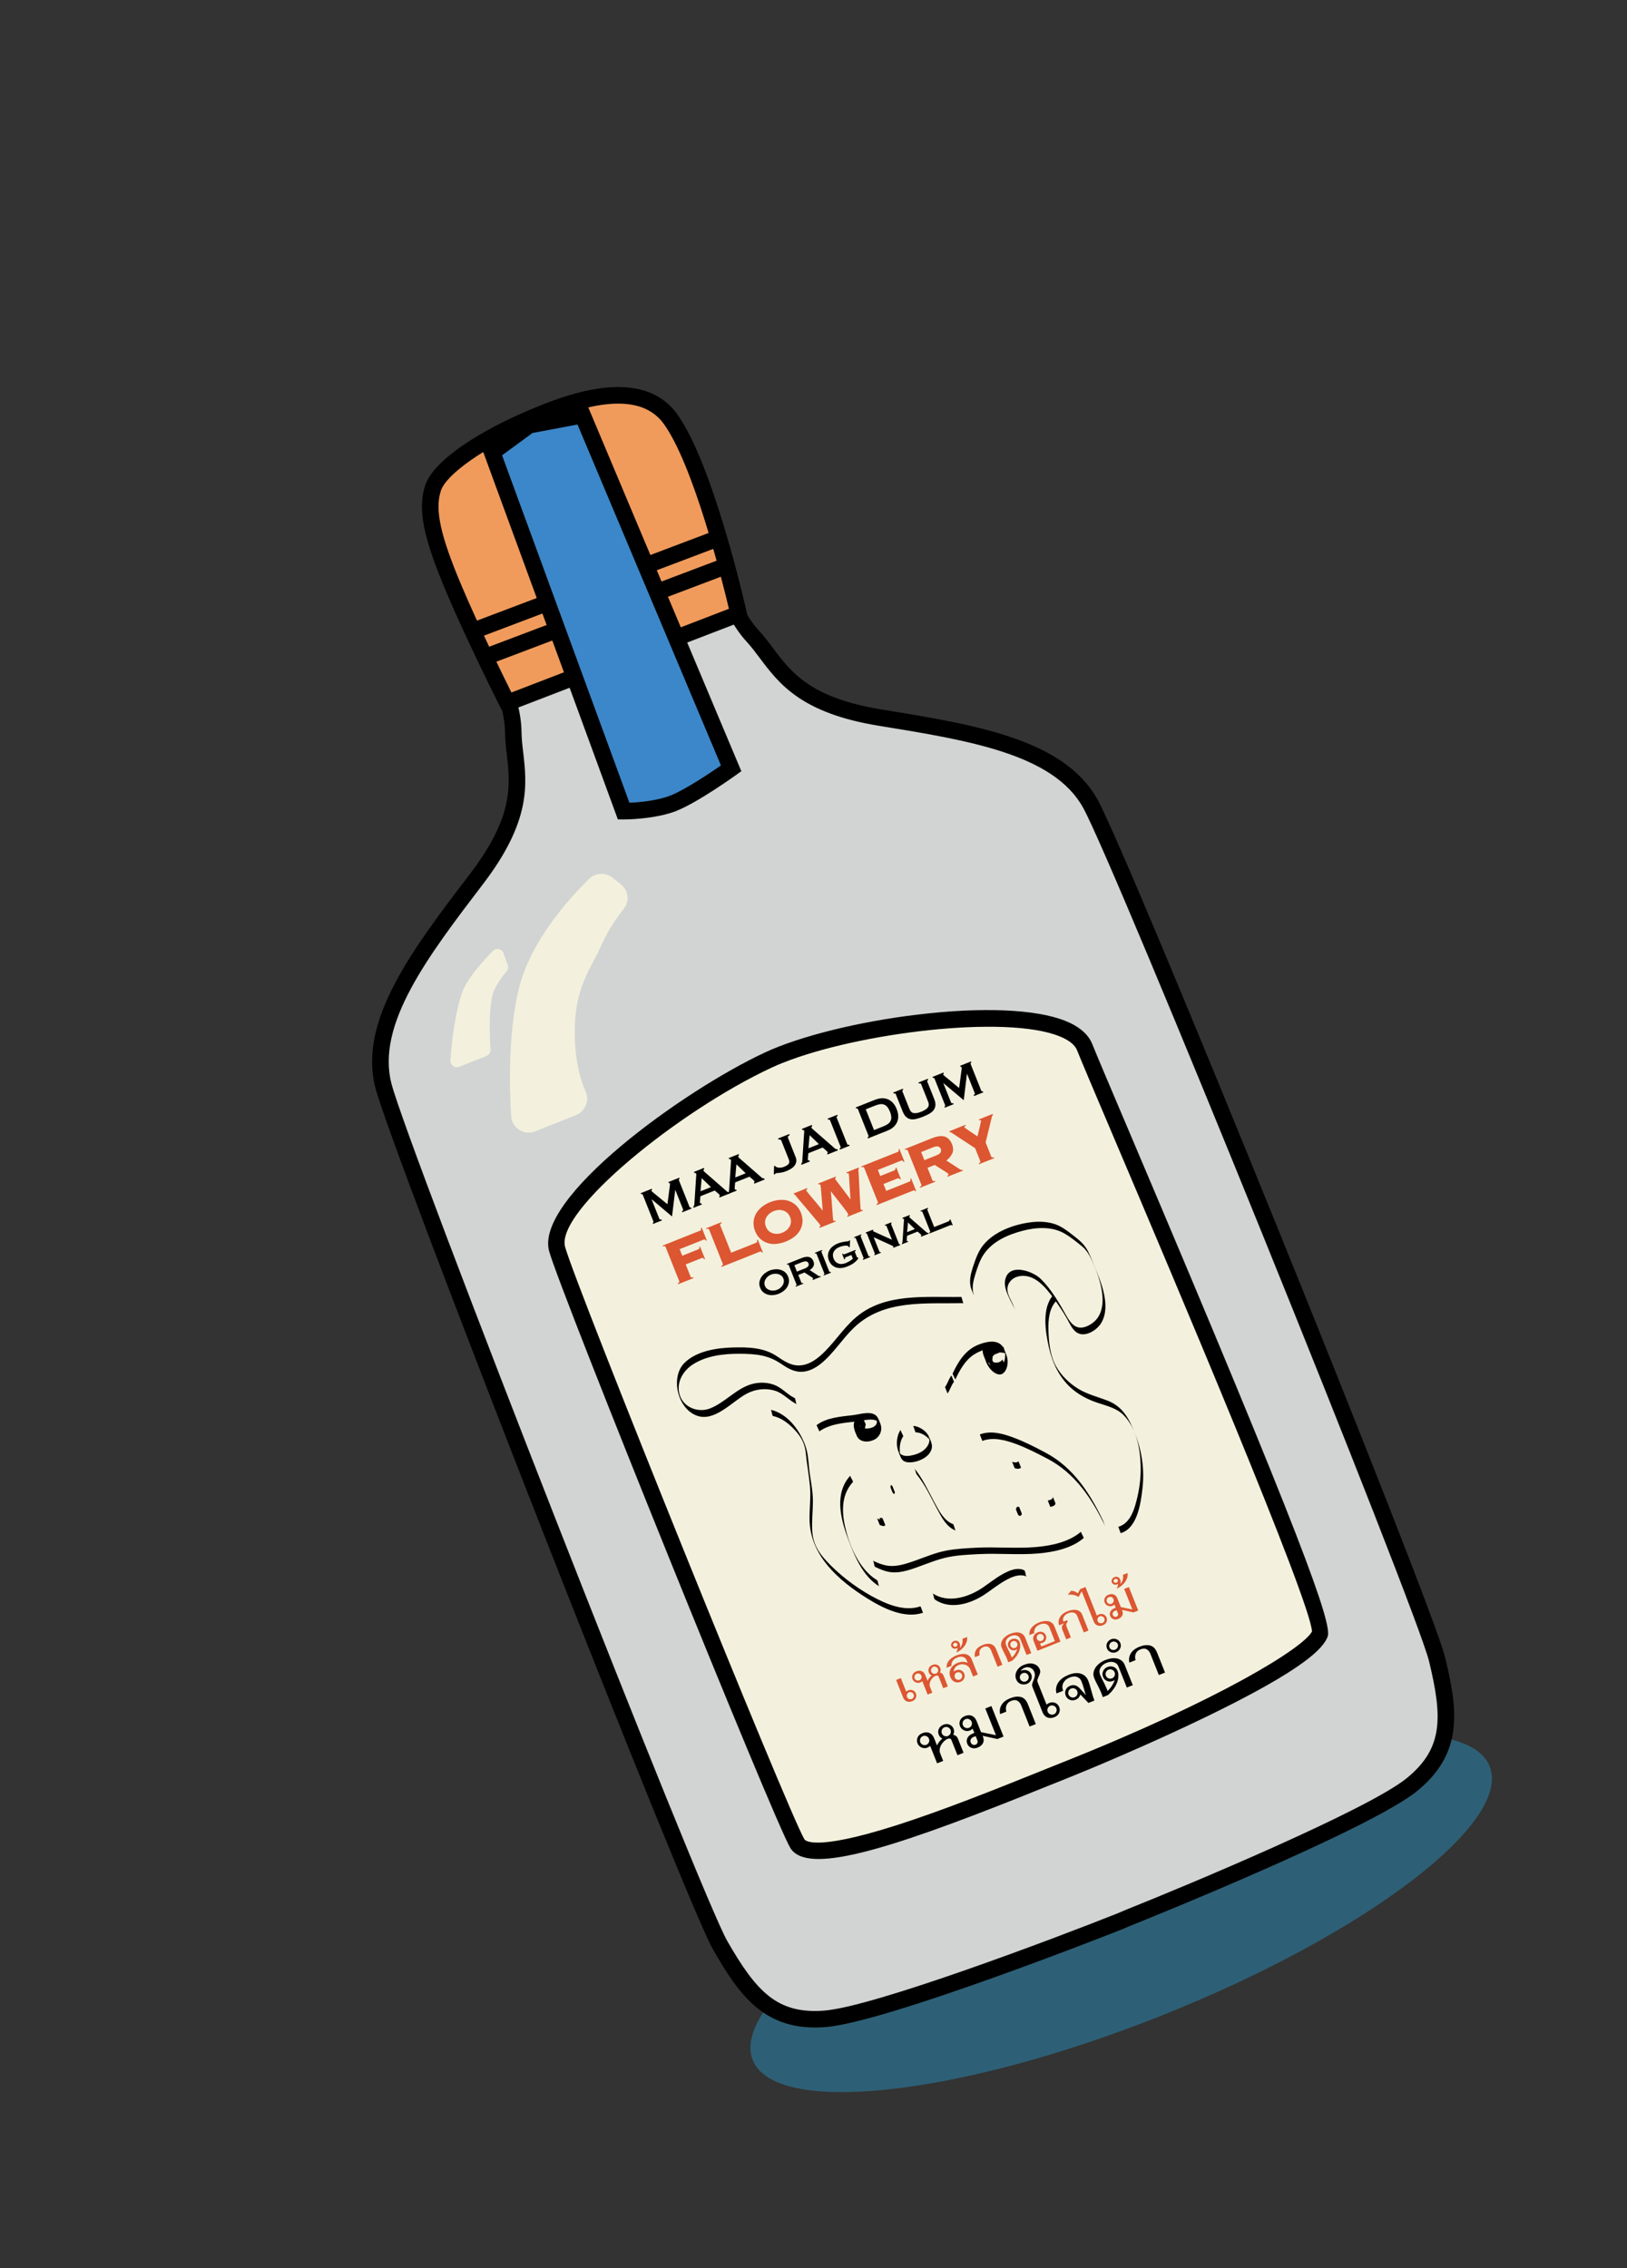 <svg width="340" height="474" viewBox="0 0 340 474" fill="none" xmlns="http://www.w3.org/2000/svg">
<rect x="0" y="0" width="340" height="474" fill="#333333" stroke="none"/>
<g clip-path="url(#clip0_141_13018)">
<path d="M242.811 421.177C285.339 404.231 316.002 380.924 311.299 369.121C306.595 357.317 268.307 361.486 225.779 378.432C183.251 395.378 152.588 418.684 157.291 430.488C161.995 442.291 200.283 438.123 242.811 421.177Z" fill="#2D6076"/>
<path d="M227.866 167.98C221.336 156.131 203.263 153.105 183.943 149.968C164.624 146.83 162.557 138.627 157.267 132.909C151.977 127.191 149.4 116.181 149.4 116.181C149.4 116.181 140.816 93.115 137.185 88.543C133.554 83.972 121.497 89.978 111.615 93.915L111.627 93.947C102.092 97.635 90.848 101.422 91.331 106.864C91.839 112.68 101.472 135.329 101.472 135.329C101.472 135.329 107.172 145.094 107.264 152.883C107.356 160.672 111.498 168.049 99.631 183.613C87.763 199.177 76.725 213.804 80.132 226.897C83.54 239.99 144.591 396.22 150.5 406.508C156.409 416.797 161.175 422.724 172.296 421.896C183.411 421.083 224.171 405.436 234.042 401.502L235.191 400.995L236.228 400.581C246.1 396.648 286.446 379.964 295.079 372.921C303.711 365.878 303.105 358.293 300.319 346.76C297.533 335.227 234.408 179.824 227.877 167.976L227.866 167.98Z" fill="#D2D4D3"/>
<path d="M234.713 403.092C233.708 403.493 185.223 422.676 172.402 423.624C159.883 424.551 154.591 417.149 148.985 407.372C143.319 397.506 82.01 241.033 78.451 227.344C74.802 213.332 86.187 198.393 98.251 182.577C107.385 170.604 106.633 164.019 105.908 157.658C105.728 156.12 105.549 154.52 105.53 152.917C105.448 145.681 100.025 136.301 99.976 136.209L99.874 136.015C99.477 135.083 90.139 113.047 89.612 107.029C89.062 100.734 98.568 97.095 108.638 93.256L110.026 92.728L110.98 92.323C112.37 91.769 113.806 91.172 115.252 90.571C125.218 86.439 134.617 82.533 138.546 87.48C142.303 92.212 150.679 114.631 151.032 115.58L151.091 115.792C151.119 115.892 153.633 126.431 158.55 131.741C159.638 132.917 160.609 134.202 161.536 135.442C165.385 140.559 169.363 145.846 184.233 148.267C203.857 151.456 222.392 154.459 229.383 167.152C236.214 179.538 299.32 335.295 301.992 346.354C304.635 357.312 305.895 366.32 296.169 374.257C286.165 382.429 237.359 401.988 236.867 402.184L235.83 402.597L234.734 403.083L234.724 403.088L234.713 403.092ZM103.014 134.565C103.658 135.683 108.891 145.052 108.981 152.867C108.993 154.299 109.16 155.743 109.341 157.256C110.109 163.971 110.981 171.573 101.003 184.663C89.468 199.785 78.578 214.068 81.807 226.465C85.355 240.096 146.359 395.837 151.993 405.653C158.096 416.273 162.456 420.9 172.158 420.18C182.535 419.413 220.805 404.919 233.393 399.903L235.59 398.978C248.178 393.962 285.928 378.165 293.988 371.584C301.523 365.425 301.52 359.073 298.636 347.171C295.975 336.17 233.153 181.154 226.354 168.818C220.172 157.598 202.443 154.719 183.669 151.674C167.423 149.034 162.828 142.914 158.767 137.512C157.843 136.282 156.975 135.13 156.011 134.078C150.702 128.343 148.057 117.942 147.755 116.688C145.356 110.263 138.661 93.18 135.843 89.623C133.532 86.717 123.738 90.781 116.583 93.756C115.667 94.133 114.762 94.506 113.868 94.874L113.877 94.896L112.251 95.543L109.868 96.468C102.643 99.236 92.723 103.015 93.044 106.714C93.445 111.235 100.337 128.252 103.01 134.555L103.014 134.565Z" fill="black"/>
<path d="M106.027 146.887L154.353 128.3C154.353 128.3 147.531 97.869 140.119 87.572C133.484 78.353 118.293 84.332 111.02 87.416C101.49 91.461 91.994 97.424 90.49 102.048C88.987 106.672 90.409 112.544 94.913 123.194C99.417 133.844 106.032 146.898 106.032 146.898L106.027 146.887Z" fill="#F09B5C"/>
<path d="M156.365 129.367L105.192 149.052L104.489 147.66C104.423 147.525 97.792 134.429 93.313 123.843C88.409 112.25 87.243 106.4 88.832 101.494C90.658 95.875 101.138 89.705 110.33 85.808C116.745 83.09 133.8 75.849 141.508 86.547C149.05 97.015 155.753 126.651 156.033 127.914L156.365 129.367ZM106.873 144.716L152.326 127.224C150.873 121.091 144.926 97.209 138.711 88.578C133.249 80.997 120.66 85.171 111.686 88.994C101.509 93.31 93.278 99.029 92.125 102.572C90.838 106.527 92.022 111.925 96.501 122.511C100.08 130.966 105.064 141.078 106.873 144.716Z" fill="black"/>
<path d="M100.815 135.686L102.036 138.914L152.526 119.809L151.304 116.581L100.815 135.686Z" fill="black"/>
<path d="M98.603 130.102L99.825 133.33L150.314 114.225L149.093 110.997L98.603 130.102Z" fill="black"/>
<path d="M102.847 94.524L130.328 169.524C130.328 169.524 136.527 169.53 140.805 167.826C145.083 166.121 152.787 160.575 152.787 160.575L121.739 86.761L110.577 88.856L102.847 94.524Z" fill="#3C87C9"/>
<path d="M141.444 169.428C136.909 171.235 130.595 171.25 130.321 171.248L129.118 171.244L100.777 93.9L109.879 87.227L122.794 84.804L154.918 161.162L153.801 161.966C153.482 162.192 145.867 167.653 141.45 169.413L141.444 169.428ZM131.522 167.76C133.446 167.674 137.322 167.356 140.167 166.222C143.257 164.991 148.398 161.531 150.659 159.961L120.684 88.716L111.287 90.48L104.918 95.147L131.532 167.756L131.522 167.76Z" fill="black"/>
<path d="M222.815 369.842C230.483 366.787 272.83 349.058 275.835 341.422C277.573 337.014 230.938 229.588 226.662 218.859C222.387 208.13 178.042 213.38 160.548 221.539C143.053 229.699 113.778 251.432 116.417 261.042C119.057 270.652 163.752 380.548 166.615 385.277C170.493 391.681 207.467 375.958 222.815 369.842Z" fill="#F3F1DD"/>
<path d="M213.847 375.298C184.917 386.826 168.557 391.797 165.145 386.16C161.734 380.523 117.102 270.007 114.758 261.48C111.698 250.379 142.626 227.975 159.819 219.96C167.135 216.549 179.37 213.507 191.755 212.027C205.202 210.408 216.434 210.886 222.571 213.319C225.515 214.487 227.436 216.136 228.263 218.209C229.191 220.538 232.119 227.421 236.165 236.953C272.228 321.858 278.482 339.389 277.435 342.047C276.506 344.411 272.833 348.723 251.825 358.89C239.939 364.641 227.31 369.896 223.449 371.435C222.048 371.993 220.476 372.62 218.758 373.316C217.079 373.985 215.436 374.652 213.843 375.287L213.847 375.298ZM163.67 222.066C162.825 222.403 162.032 222.744 161.279 223.093C141.692 232.223 116.045 253.141 118.09 260.574C120.423 269.043 164.817 378.96 168.102 384.375C168.271 384.642 170.18 386.853 186.76 381.621C196.985 378.389 208.835 373.605 217.485 370.121C219.207 369.435 220.786 368.794 222.197 368.231C255.02 355.152 272.414 344.345 274.17 340.946C273.907 334.624 245.285 267.211 233.008 238.298C228.953 228.744 226.021 221.851 225.08 219.489C224.616 218.325 223.352 217.33 221.322 216.529C209.947 212.022 179.236 215.876 163.696 222.068L163.67 222.066Z" fill="black"/>
<path d="M203.485 270.543C203.015 269.145 203.404 267.603 203.829 266.245C204.255 264.887 204.773 263.293 205.621 262.064C207.449 259.404 210.625 258.014 213.643 257.22C216.444 256.476 219.749 256.248 222.357 257.723C223.683 258.47 224.953 259.512 226.128 260.468C227.302 261.424 227.988 262.897 228.595 264.327C230.194 268.061 232.165 274.593 227.514 276.979C225.169 278.186 223.929 276.909 222.808 274.904C221.357 272.288 219.664 269.408 217.519 267.291C215.776 265.559 210.695 263.819 210.035 267.574C209.677 269.599 211.409 272.017 212.148 273.778C212.25 274.034 212.062 273.564 212.054 273.543C211.935 273.244 211.811 272.934 211.688 272.624C211.249 271.585 210.541 270.617 210.526 269.459C210.504 268.13 211.468 267.065 212.734 266.758C216.074 265.935 218.532 269.055 220.225 271.376C221.191 272.713 222.134 274.083 222.942 275.52C223.458 276.441 223.916 277.497 224.701 278.224C226.398 279.777 229.165 278.105 230.142 276.452C232.275 272.816 229.958 267.622 228.524 264.119C228.192 263.286 227.835 262.45 227.438 261.642C226.661 260.033 225.561 259.171 224.184 258.109C222.807 257.048 221.611 256.101 219.949 255.661C218.438 255.26 216.854 255.235 215.313 255.44C211.828 255.9 207.841 257.34 205.539 260.115C204.474 261.394 203.903 263.008 203.387 264.576C202.872 266.144 202.431 267.743 202.942 269.273C203.078 269.677 203.351 270.237 203.457 270.566L203.485 270.543Z" fill="black"/>
<path d="M200.85 271.022C193.446 271.162 184.959 270.11 178.877 275.283C176.054 277.683 174.159 280.952 171.376 283.361C170.15 284.419 168.691 285.298 167.038 285.35C165.21 285.397 163.793 284.389 162.34 283.42C159.584 281.571 156.298 281.506 153.062 281.594C149.825 281.683 145.645 282.296 143.102 284.746C140.023 287.719 141.539 294.322 145.585 295.83C149.341 297.231 152.997 292.876 155.99 291.275C157.798 290.307 159.889 290.019 161.869 290.604C163.69 291.129 164.865 292.679 166.54 293.461C166.232 293.311 166.33 292.281 166.008 292.125C164.602 291.459 163.587 290.217 162.175 289.566C160.654 288.859 158.754 288.787 157.145 289.23C153.854 290.145 151.543 293.084 148.394 294.327C146.031 295.268 142.952 294.229 142.082 291.641C141.212 289.053 142.654 286.546 144.734 285.173C147.574 283.311 151.247 282.887 154.562 282.903C157.878 282.92 160.498 283.151 163.199 284.985C164.387 285.787 165.617 286.572 167.092 286.666C168.757 286.77 170.269 285.994 171.538 284.98C174.184 282.849 175.997 279.811 178.444 277.461C184.683 271.471 193.394 272.495 201.359 272.33C201.199 272.332 201.009 270.984 200.827 270.994L200.85 271.022Z" fill="black"/>
<path d="M161.557 295.917C163.327 296.314 164.8 297.46 166.027 298.767C167.448 300.281 168.202 301.677 168.402 303.764C168.625 306.065 169.068 308.328 169.266 310.627C169.463 312.926 169.151 315.131 169.171 317.389C169.206 325.003 175.196 330.269 181.246 334.037C184.479 336.055 188.99 338.356 192.885 337.027C192.874 337.032 192.384 335.679 192.352 335.692C188.92 336.874 185.036 335.152 182.061 333.502C178.608 331.584 175.204 328.953 172.558 326.045C170.952 324.283 169.95 322.577 169.761 320.175C169.583 317.955 169.89 315.74 169.872 313.518C169.861 311.158 169.264 308.882 169.054 306.551C168.913 304.923 168.792 303.374 168.189 301.831C166.978 298.698 164.491 295.379 161.034 294.602C161.292 294.66 161.292 295.874 161.566 295.938L161.557 295.917Z" fill="black"/>
<path d="M195.397 334.282C198.578 336.481 202.871 335.155 205.824 333.173C207.221 332.232 208.531 331.166 209.997 330.334C211.332 329.579 213.043 328.773 214.549 329.473C214.246 329.334 214.335 328.283 214.017 328.138C212.545 327.461 210.885 328.209 209.563 328.934C208.05 329.772 206.713 330.862 205.277 331.831C202.324 333.813 198.042 335.135 194.85 332.94C195.172 333.158 195.055 334.046 195.382 334.275L195.397 334.282Z" fill="black"/>
<path d="M182.93 327.473C184.167 328.058 185.415 328.576 186.798 328.595C188.531 328.622 190.261 328.019 191.876 327.438C193.938 326.703 195.964 325.846 198.119 325.408C200.275 324.97 202.41 324.887 204.559 324.774C208.71 324.556 212.904 325.003 217.043 324.629C220.25 324.342 223.936 323.579 226.438 321.43C226.567 321.317 225.795 320.188 225.906 320.094C223.404 322.243 219.722 323.017 216.51 323.293C212.367 323.656 208.178 323.22 204.027 323.438C201.878 323.551 199.7 323.652 197.587 324.072C195.474 324.493 193.406 325.367 191.344 326.102C189.778 326.651 188.117 327.239 186.426 327.257C184.983 327.275 183.68 326.741 182.387 326.142C182.695 326.292 182.597 327.321 182.92 327.477L182.93 327.473Z" fill="black"/>
<path d="M177.687 308.375C174.404 311.986 175.576 317.104 177.104 321.25C178.464 324.943 180.249 329.421 183.779 331.531C183.454 331.338 183.575 330.399 183.246 330.195C179.962 328.235 177.919 323.947 176.943 320.411C175.968 316.874 175.455 312.757 178.23 309.707C178.378 309.549 177.561 308.524 177.698 308.371L177.687 308.375Z" fill="black"/>
<path d="M191.588 308.148C193.342 310.31 194.518 312.888 195.829 315.337C196.73 317.009 197.794 319.148 199.703 319.836C199.629 319.804 199.474 319.259 199.439 319.174C199.397 319.067 199.276 318.545 199.175 318.511C197.272 317.808 196.202 315.684 195.301 314.012C193.99 311.563 192.814 308.985 191.06 306.823C191.351 307.178 191.303 307.804 191.593 308.159L191.588 308.148Z" fill="black"/>
<path d="M205.294 301.114C207.557 300.262 210.071 300.944 212.246 301.737C214.537 302.57 216.698 303.702 218.855 304.824C224.643 307.842 228.136 313.125 230.91 318.843C230.761 318.531 230.589 317.943 230.395 317.55C227.679 311.945 224.275 306.701 218.654 303.666C216.46 302.484 214.218 301.335 211.885 300.457C209.552 299.578 207.074 298.894 204.757 299.768C204.757 299.768 205.268 301.112 205.289 301.103L205.294 301.114Z" fill="black"/>
<path d="M234.204 320.391C237.739 319.342 238.408 314.023 238.76 310.923C239.191 307.061 238.607 303.17 237.183 299.565C235.989 296.536 234.621 293.911 231.418 292.686C229.357 291.898 227.235 291.394 225.334 290.232C223.434 289.069 221.758 287.446 220.669 285.49C219.426 283.274 219.14 280.317 219.091 277.798C219.047 275.76 219.247 273.463 220.703 271.892C220.851 271.734 220.041 270.695 220.171 270.557C217.653 273.256 218.449 278.301 219.19 281.56C219.93 284.819 221.351 287.794 223.733 289.978C225.349 291.451 227.274 292.455 229.333 293.145C231.237 293.786 233.372 294.261 234.821 295.751C237.759 298.741 238.459 303.638 238.367 307.637C238.31 309.951 237.898 312.307 237.245 314.524C236.684 316.444 235.753 318.462 233.691 319.073C233.723 319.06 234.17 320.43 234.223 320.408L234.204 320.391Z" fill="black"/>
<path d="M188.179 298.844C187.395 299.986 187.231 301.784 187.653 303.09C187.804 303.563 188.008 304.014 188.198 304.458C188.291 304.693 188.402 304.909 188.588 305.095C188.963 305.478 189.511 305.607 190.043 305.605C191.148 305.611 192.423 305.202 193.334 304.566C193.938 304.152 194.447 303.565 194.662 302.86C194.907 302.045 194.598 301.363 194.296 300.604C193.994 299.845 193.606 299.307 192.954 298.823C192.346 298.384 191.583 297.995 190.818 298.003C190.854 298 191.061 298.612 191.082 298.665C191.108 298.729 191.299 299.334 191.346 299.328C192.462 299.329 193.688 300.103 194.343 300.969C194.421 301.074 194.494 301.194 194.562 301.303C193.85 300.138 194.16 300.014 194.221 300.634C194.251 300.956 194.207 301.283 194.109 301.595C193.915 302.167 193.517 302.661 193.05 303.045C192.273 303.676 191.182 304.049 190.203 304.204C189.737 304.278 189.235 304.293 188.786 304.162C188.589 304.104 188.391 304.01 188.226 303.877C188.15 303.809 188.073 303.74 188.007 303.667C187.663 303.272 187.884 302.986 188.185 304.302C187.886 302.96 187.946 301.339 188.743 300.167C188.79 300.098 188.509 299.579 188.479 299.504C188.449 299.429 188.164 298.899 188.215 298.842L188.179 298.844Z" fill="black"/>
<path d="M171.208 299.143C172.824 297.942 175.056 297.511 177.008 297.278C178.062 297.155 179.11 297.047 180.153 296.867C181.013 296.722 181.958 296.544 182.813 296.76C183.238 296.863 183.49 297.06 183.791 297.349C184.034 297.71 183.955 297.482 183.559 296.674C183.587 296.774 183.599 296.868 183.601 296.966C183.62 297.169 183.603 297.374 183.575 297.584C183.447 298.353 183.016 299.044 182.342 299.437C181.26 300.079 179.269 300.277 178.592 298.95L178.788 299.442C179.196 300.468 178.935 299.594 178.925 299.226C178.917 298.957 178.934 298.628 179.084 298.382C179.438 297.808 180.363 298.046 180.904 297.756L180.372 296.42C180.147 296.882 180.287 297.42 179.936 297.845C179.741 298.071 179.191 298.464 179.001 298.019L179.495 299.259C179.495 299.259 179.468 299.158 179.457 299.101C179.419 298.942 178.869 297.812 178.925 297.765C178.597 298.031 178.492 298.234 178.635 298.623C178.778 299.012 178.907 299.555 179.167 299.897C179.587 300.485 180.767 300.646 181.424 300.459C181.36 300.485 181.02 299.196 180.891 299.123C179.892 298.605 179.344 298.007 178.873 296.981L178.864 296.959C178.881 297.436 179.111 297.889 179.296 298.323C179.432 298.665 179.547 299.015 179.825 299.276C180.39 299.794 181.29 299.906 182.021 299.812C182.658 299.732 183.51 299.442 183.718 298.752C183.813 298.43 183.719 298.133 183.6 297.834C183.4 297.331 183.234 296.791 182.959 296.318L183.491 297.654C183.589 297.776 183.642 297.941 183.73 298.067C183.73 298.067 183.828 298.251 183.839 298.246C183.881 298.229 183.769 297.667 183.767 297.631C183.686 297.18 183.274 296.737 183.235 296.295C183.295 296.977 183.476 297.71 182.802 298.164C182.303 298.499 181.58 298.737 180.997 298.859C180.697 298.916 180.349 298.943 180.073 298.781C179.941 298.697 179.892 298.543 179.775 298.466C180.113 299.409 180.198 299.623 180.026 299.097C180.009 299.054 179.987 299.001 179.981 298.954C179.76 298.274 179.496 297.612 179.2 296.962C179.349 297.274 179.532 297.857 179.715 298.255C179.37 297.327 179.272 297.081 179.421 297.517C179.468 297.635 179.498 297.772 179.534 297.894C179.577 298 179.613 298.122 179.645 298.233C179.798 298.618 179.955 299.013 180.109 299.398C180.366 300.014 180.721 300.343 181.45 300.214C182.042 300.114 182.72 299.856 183.246 299.56C183.991 299.127 183.817 298.379 183.76 297.646L183.228 296.31C183.251 296.462 183.341 296.686 183.298 296.827C183.255 296.968 183.302 296.9 183.206 296.752C183.119 296.626 183.076 296.457 182.967 296.34C183.249 296.673 183.274 297.295 183.5 297.676C183.63 297.909 183.598 297.797 183.389 297.336C183.238 296.863 183.176 296.739 183.233 296.977C183.227 297.054 183.25 297.143 183.244 297.22C183.233 297.348 183.207 297.47 183.151 297.579C183.031 297.837 182.802 298.04 182.558 298.174C181.951 298.516 181.175 298.59 180.497 298.476C180.166 298.422 179.839 298.317 179.555 298.133C179.423 298.049 179.307 297.947 179.203 297.84C179.156 297.784 179.117 297.688 179.06 297.637L179.469 298.663C179.469 298.663 179.435 298.577 179.443 298.537C179.368 298.442 179.407 298.415 179.486 298.458L179.644 298.791C179.763 299.028 179.904 299.257 180.062 299.466C180.431 299.926 180.928 300.211 181.443 300.476L180.911 299.141C180.243 299.332 179.004 299.145 178.614 298.508L178.81 298.999C178.81 298.999 178.793 298.957 178.78 298.925L179.116 299.769C179.048 299.474 179.256 299.28 179.472 299.107L178.94 297.771C179.027 298.145 179.193 298.5 179.334 298.853C179.427 299.088 179.51 299.513 179.822 299.55C180.134 299.586 180.474 299.228 180.607 299.001C180.826 298.617 180.726 298.149 180.915 297.752C180.984 297.613 180.301 296.461 180.383 296.416C179.923 296.661 179.38 296.543 178.918 296.752C178.516 296.925 178.43 297.331 178.416 297.732C178.383 298.55 178.734 299.277 179.028 300.014C179.639 301.517 181.585 301.485 182.832 300.79C183.581 300.367 184.054 299.597 184.152 298.753C184.241 297.95 183.836 297.12 183.504 296.411C182.635 294.541 179.816 295.552 178.276 295.732C175.734 296.04 172.816 296.212 170.671 297.797C170.567 297.876 171.287 299.062 171.204 299.133L171.208 299.143Z" fill="black"/>
<path d="M198.009 291.2C198.564 290.447 198.769 289.498 199.358 288.768C199.369 288.764 199.273 288.555 199.281 288.576C199.217 288.416 199.158 288.266 199.094 288.106C199.03 287.946 198.97 287.796 198.907 287.636C198.898 287.614 198.819 287.448 198.83 287.443C198.241 288.173 198.026 289.126 197.481 289.875C197.471 289.88 197.567 290.089 197.558 290.068C197.622 290.228 197.682 290.378 197.745 290.538C197.809 290.698 197.869 290.848 197.933 291.008C197.941 291.029 198.02 291.196 198.009 291.2Z" fill="black"/>
<path d="M199.611 288.346C200.52 286.398 201.674 284.255 203.542 283.064C204.83 282.254 206.484 281.645 208.016 281.727C208.762 281.764 209.51 282.024 209.981 282.616C209.994 282.648 210.152 282.858 210.152 282.858C210.083 282.872 209.876 281.853 209.965 282.387C209.998 282.597 210.037 282.817 210.049 283.035C210.078 283.543 210.002 284.069 209.833 284.545C209.549 285.327 208.95 286.061 208.037 285.855C207.236 285.679 206.551 284.986 206.109 284.345C205.99 284.169 205.613 283.378 205.941 284.139C206.269 284.9 205.977 284.075 205.946 283.84C205.893 283.428 205.906 282.964 206.213 282.644C206.808 282.023 208.187 282.031 208.756 282.683L208.224 281.347C207.646 281.639 206.958 281.716 206.393 282.04C205.719 282.432 205.904 282.99 206.136 283.603C206.473 284.447 206.751 285.24 207.571 285.743C208.391 286.246 209.484 286.343 210.052 285.436C210.099 285.368 209.822 284.859 209.788 284.774C209.762 284.709 209.479 284.154 209.524 284.111C208.693 285.074 207.598 284.878 206.67 284.134C206.375 283.892 206.167 283.368 206.524 284.266C206.959 285.356 206.637 284.518 206.546 284.257C206.356 283.751 206.141 283.242 205.941 282.74C205.928 282.708 205.915 282.676 205.903 282.644C205.883 283.06 205.694 283.458 205.809 283.87C205.932 284.304 206.126 284.821 206.345 285.216C206.367 285.27 206.388 285.323 206.441 285.364C206.642 285.556 206.614 285.332 206.621 285.131C206.628 284.93 206.515 284.43 206.68 284.439C206.885 284.456 207.126 284.843 207.248 284.993C207.444 285.237 207.63 285.423 207.916 285.581L207.907 285.56C207.746 285.092 207.558 284.622 207.354 284.171C207.29 284.01 207.222 283.839 207.137 283.688C206.987 283.376 207.062 283.594 207.401 284.35L207.373 284.188C207.399 284.004 207.386 283.848 207.438 283.667C207.477 283.515 206.835 282.371 206.906 282.331C206.206 282.721 206.637 283.429 206.862 283.995C207.105 284.604 207.35 285.126 207.877 285.547C207.786 285.472 207.69 285.077 207.647 284.97C207.55 284.724 207.462 284.474 207.354 284.233C207.213 283.942 207.057 283.645 206.878 283.382C206.622 282.989 207.163 284.717 207.202 284.194C207.202 284.132 207.187 284.064 207.198 283.997C207.218 283.829 207.293 283.675 207.398 283.534C208.068 282.573 209.146 282.478 210.173 282.787L209.641 281.451C208.479 281.271 207.438 281.054 206.293 281.51C206.283 281.514 206.826 282.846 206.826 282.846C207.959 282.394 208.996 282.6 210.173 282.787C210.122 282.783 209.935 282.189 209.909 282.125C209.871 282.028 209.742 281.486 209.645 281.462C208.945 281.258 208.229 281.172 207.576 281.556C207.146 281.814 206.609 282.301 206.674 282.869C206.727 283.343 207.019 283.858 207.204 284.292C207.389 284.726 207.656 285.115 207.862 285.541L207.339 284.226C207.063 284.002 206.908 283.704 206.66 283.456L207.026 284.375C207.026 284.375 207.022 284.303 207.02 284.266C207.035 284.211 207.027 284.128 207.042 284.072C207.1 283.876 207.254 283.765 207.427 283.671L206.895 282.335C206.673 283.179 207.268 284.205 207.628 284.953C208.037 285.793 207.277 284.226 207.23 284.171C207.121 284.053 206.978 283.974 206.865 283.845C206.709 283.672 206.566 283.469 206.389 283.304C206.365 283.277 206.111 283.044 206.073 283.071C206.034 283.099 206.07 283.469 206.081 283.526C206.081 283.65 206.125 283.855 206.074 283.975C205.977 284.199 205.973 284.127 205.826 283.913L206.32 285.152C206.196 284.842 206.389 284.518 206.405 284.215C206.439 283.804 205.92 282.687 206.139 283.33C206.177 283.426 206.215 283.522 206.243 283.623C206.42 284.097 206.575 284.642 206.837 285.082C207.123 285.551 207.755 285.893 208.264 286.049C208.984 286.27 209.555 285.993 210.03 285.445L209.498 284.109C209.067 284.801 208.317 284.939 207.584 284.686C207.197 284.555 206.834 284.328 206.537 284.05C206.433 283.943 206.332 283.847 206.245 283.721C206.19 283.644 206.13 283.556 206.081 283.464C206.366 284.366 206.479 284.618 206.405 284.215C206.487 283.674 206.697 283.454 207.221 283.245C207.713 283.049 208.254 282.945 208.728 282.707C208.728 282.707 208.271 281.465 208.196 281.371C207.622 280.708 206.115 280.689 205.578 281.424C205.04 282.158 205.536 283.248 205.821 283.964C206.179 284.862 206.511 285.695 207.218 286.38C207.843 286.985 208.864 287.618 209.675 286.948C210.486 286.278 210.692 284.896 210.514 283.89C210.433 283.439 210.256 283.026 210.09 282.61C209.911 282.161 209.752 281.667 209.453 281.291C208.244 279.779 205.784 280.45 204.3 281.078C201.711 282.172 200.233 284.556 199.083 287.021C199.034 287.114 199.309 287.587 199.347 287.683C199.385 287.779 199.66 288.252 199.611 288.346Z" fill="black"/>
<path d="M186.532 311.908C186.579 311.963 186.611 312.013 186.658 312.068C186.704 312.124 186.754 312.154 186.818 312.19C186.818 312.19 186.833 312.197 186.848 312.203C186.858 312.199 186.858 312.199 186.869 312.194C186.886 312.175 186.903 312.156 186.905 312.13C186.929 312.096 186.942 312.066 186.965 312.032C186.985 311.987 187.015 311.938 187.008 311.891C187.008 311.891 187.004 311.881 187 311.87C186.974 311.806 186.944 311.731 186.919 311.667C186.791 311.346 186.668 311.036 186.54 310.716C186.514 310.652 186.485 310.577 186.459 310.513C186.442 310.47 186.397 310.451 186.367 310.438C186.307 310.412 186.252 310.397 186.192 310.371C186.181 310.376 186.162 310.359 186.137 310.356L186.107 310.344L186.111 310.354C186.102 310.395 186.104 310.431 186.111 310.478C186.121 310.598 186.153 310.709 186.196 310.816C186.311 311.104 186.421 311.382 186.536 311.671C186.592 311.81 186.647 311.949 186.707 312.098C186.728 312.152 186.749 312.205 186.777 312.243C186.768 312.222 186.76 312.201 186.756 312.19C186.739 312.147 186.717 312.094 186.7 312.051C186.636 311.891 186.577 311.741 186.513 311.581C186.449 311.421 186.389 311.271 186.326 311.111C186.3 311.047 186.274 310.983 186.249 310.918C186.236 310.886 186.228 310.865 186.215 310.833L186.223 310.854C186.223 310.854 186.211 310.822 186.202 310.801C186.117 310.587 186.202 310.801 186.445 311.41C186.692 312.03 186.768 312.222 186.688 312.019C186.658 311.944 186.654 311.872 186.649 311.799C186.641 311.778 186.647 311.763 186.649 311.737C186.649 311.737 186.641 311.716 186.647 311.701C186.647 311.701 186.639 311.679 186.658 311.696C186.669 311.692 186.699 311.705 186.714 311.711C186.729 311.718 186.754 311.72 186.769 311.726C186.825 311.741 186.88 311.757 186.929 311.786C186.964 311.81 186.994 311.823 187.011 311.866L187.002 311.844L186.559 310.733C186.538 310.679 186.517 310.626 186.495 310.573L186.487 310.551C186.487 310.551 186.485 310.639 186.465 310.684C186.452 310.714 186.429 310.748 186.416 310.778C186.399 310.797 186.392 310.812 186.375 310.831C186.364 310.835 186.339 310.895 186.324 310.889C186.313 310.893 186.279 310.869 186.264 310.863C186.249 310.856 186.234 310.85 186.215 310.833C186.185 310.82 186.161 310.792 186.138 310.764C186.091 310.709 186.055 310.649 185.997 310.598C186.006 310.619 186.014 310.64 186.018 310.651C186.036 310.694 186.057 310.747 186.074 310.79C186.138 310.95 186.197 311.1 186.261 311.26C186.325 311.421 186.385 311.57 186.449 311.73L186.491 311.837C186.491 311.837 186.517 311.901 186.529 311.933L186.532 311.908Z" fill="black"/>
<path d="M183.838 318.678C184.214 318.813 184.682 319.084 185.016 318.741C185.016 318.741 184.926 318.516 184.939 318.548C184.875 318.388 184.816 318.239 184.752 318.078C184.688 317.918 184.628 317.768 184.564 317.608C184.539 317.544 184.509 317.469 184.488 317.416C184.419 317.307 184.315 317.2 184.187 317.189C184.058 317.178 183.926 317.219 183.793 317.259C183.793 317.259 184.04 317.879 184.057 317.922C184.074 317.964 184.321 318.584 184.321 318.584C184.439 318.537 184.582 318.492 184.715 318.514C184.858 318.531 184.947 318.632 185.016 318.741L184.483 317.405C184.139 317.753 183.667 317.47 183.306 317.342C183.306 317.342 183.391 317.556 183.382 317.534C183.446 317.694 183.506 317.844 183.57 318.004C183.634 318.165 183.693 318.314 183.757 318.475L183.8 318.581C183.8 318.581 183.825 318.646 183.838 318.678Z" fill="black"/>
<path d="M212.751 316.531C212.859 316.711 213.075 316.848 213.28 316.741C213.377 316.703 213.441 316.615 213.48 316.526C213.505 316.466 213.52 316.41 213.531 316.344C213.527 316.333 213.533 316.319 213.529 316.308C213.529 316.308 213.521 316.286 213.516 316.276C213.452 316.115 213.393 315.966 213.329 315.806C213.244 315.592 213.154 315.367 213.069 315.154C213.044 315.09 213.014 315.015 212.988 314.951C212.988 314.951 212.984 314.94 212.98 314.929C212.971 314.908 212.946 314.906 212.931 314.899C212.886 314.88 212.83 314.865 212.773 314.876C212.649 314.876 212.516 314.916 212.441 315.008C212.394 315.076 212.377 315.157 212.374 315.245C212.374 315.307 212.4 315.371 212.41 315.429C212.479 315.6 212.551 315.781 212.619 315.952C212.734 316.241 212.849 316.529 212.968 316.829C212.981 316.861 212.981 316.861 212.972 316.839C212.964 316.818 212.951 316.786 212.943 316.764C212.892 316.636 212.836 316.497 212.785 316.369C212.674 316.091 212.568 315.824 212.457 315.546C212.253 315.095 213.081 317.205 212.926 316.722L212.934 316.743C212.875 316.593 212.886 316.403 213.029 316.297C213.134 316.218 213.275 316.199 213.397 316.224C213.437 316.233 213.493 316.248 213.525 316.297L213.516 316.276C213.495 316.222 213.474 316.169 213.448 316.105L213.005 314.993L212.997 314.972C212.997 314.972 213.003 315.019 212.99 315.049C212.982 315.09 212.977 315.141 212.958 315.186C212.926 315.26 212.889 315.324 212.823 315.376C212.712 315.47 212.566 315.478 212.432 315.42C212.338 315.371 212.272 315.298 212.216 315.221C212.225 315.243 212.233 315.264 212.237 315.275C212.255 315.317 212.276 315.371 212.293 315.414C212.357 315.574 212.416 315.723 212.48 315.884C212.544 316.044 212.604 316.194 212.668 316.354C212.693 316.418 212.723 316.493 212.744 316.546L212.751 316.531Z" fill="black"/>
<path d="M219.491 314.911C219.893 314.8 220.665 314.654 220.534 314.075C220.508 314.011 220.478 313.936 220.457 313.882C220.393 313.722 220.333 313.572 220.27 313.412C220.206 313.252 220.146 313.102 220.082 312.942C220.057 312.878 220.016 312.807 220.006 312.75C220.137 313.329 219.376 313.471 218.963 313.586C218.963 313.586 219.21 314.206 219.227 314.249C219.291 314.409 219.351 314.558 219.414 314.719C219.423 314.74 219.491 314.911 219.491 314.911Z" fill="black"/>
<path d="M212.037 306.809C212.469 306.959 212.999 307.045 213.369 306.7C213.369 306.7 213.28 306.475 213.293 306.507C213.229 306.347 213.169 306.198 213.105 306.037C213.041 305.877 212.982 305.727 212.918 305.567C212.909 305.546 212.83 305.379 212.841 305.375C212.471 305.72 211.952 305.63 211.509 305.484C211.509 305.484 211.594 305.698 211.586 305.677C211.65 305.837 211.709 305.987 211.773 306.147C211.837 306.307 211.897 306.457 211.961 306.617L212.003 306.724C212.003 306.724 212.029 306.788 212.042 306.82L212.037 306.809Z" fill="black"/>
<path d="M136.385 255.574C136.449 255.548 136.494 255.505 136.535 255.452C136.576 255.399 136.571 255.326 136.542 255.251L134.315 249.662C134.285 249.588 134.242 249.543 134.18 249.543C134.114 249.532 134.056 249.542 133.992 249.568L133.903 249.344L136.191 248.432L136.281 248.656C136.281 248.656 136.199 248.701 136.165 248.739C136.131 248.778 136.127 248.829 136.144 248.872C136.161 248.914 136.203 248.959 136.261 249.011C136.319 249.062 136.38 249.124 136.449 249.171L139.472 251.657L139.98 247.801C139.991 247.673 140 247.57 140.011 247.504C140.017 247.427 140.007 247.37 139.985 247.316C139.951 247.231 139.876 247.199 139.769 247.241L139.68 247.017L141.947 246.113L142.037 246.338C141.973 246.363 141.923 246.395 141.883 246.449C141.842 246.502 141.838 246.553 141.867 246.628L144.094 252.217C144.124 252.292 144.167 252.337 144.237 252.358C144.308 252.38 144.366 252.369 144.43 252.343L144.519 252.568L142.594 253.335L142.505 253.11C142.729 253.021 142.806 252.904 142.747 252.754L141.125 248.682L141.103 248.691L140.44 254.181L140.408 254.194L136.19 250.636L136.169 250.645L137.795 254.727C137.855 254.877 138.002 254.905 138.227 254.815L138.316 255.04L136.477 255.773L136.387 255.548L136.385 255.574Z" fill="black"/>
<path d="M144.855 252.198C144.954 252.134 145.018 252.046 145.048 251.935C145.078 251.824 145.089 251.696 145.107 251.553L145.475 245.883C145.486 245.755 145.501 245.638 145.505 245.524C145.51 245.411 145.501 245.328 145.476 245.264C145.442 245.178 145.388 245.138 145.322 245.127C145.256 245.116 145.183 245.12 145.11 245.125L145.021 244.9L147.096 244.073L147.185 244.298C147.14 244.34 147.085 244.387 147.04 244.43C146.999 244.483 146.988 244.55 147.026 244.646C147.052 244.71 147.088 244.77 147.146 244.821C147.204 244.873 147.28 244.941 147.376 245.027L151.921 248.998C151.998 249.067 152.081 249.12 152.158 249.127C152.235 249.133 152.342 249.153 152.445 249.161L152.534 249.386L150.374 250.247L150.284 250.022C150.284 250.022 150.355 249.982 150.385 249.933C150.43 249.89 150.434 249.839 150.417 249.796C150.383 249.71 150.308 249.616 150.193 249.514L149.361 248.793L146.366 249.986L146.272 251.026C146.255 251.231 146.274 251.372 146.3 251.437C146.334 251.522 146.43 251.546 146.59 251.482L146.68 251.706L144.936 252.401L144.847 252.176L144.855 252.198ZM148.569 248.081L146.635 246.214L146.387 248.95L148.569 248.081Z" fill="black"/>
<path d="M152.118 249.305C152.216 249.241 152.28 249.154 152.31 249.043C152.341 248.932 152.351 248.803 152.369 248.66L152.737 242.991C152.748 242.863 152.763 242.745 152.767 242.632C152.772 242.519 152.763 242.435 152.738 242.371C152.704 242.286 152.651 242.245 152.584 242.234C152.518 242.224 152.445 242.228 152.373 242.232L152.283 242.008L154.358 241.181L154.447 241.405C154.402 241.448 154.347 241.495 154.302 241.538C154.261 241.591 154.25 241.657 154.289 241.753C154.314 241.817 154.351 241.877 154.408 241.929C154.466 241.98 154.543 242.048 154.639 242.134L159.183 246.106C159.26 246.174 159.343 246.228 159.42 246.234C159.497 246.241 159.604 246.26 159.707 246.269L159.796 246.493L157.636 247.354L157.546 247.13C157.546 247.13 157.617 247.089 157.647 247.04C157.692 246.997 157.696 246.946 157.679 246.903C157.645 246.818 157.571 246.724 157.455 246.621L156.623 245.9L153.628 247.094L153.535 248.134C153.517 248.339 153.536 248.48 153.562 248.544C153.596 248.63 153.692 248.653 153.852 248.589L153.942 248.814L152.199 249.508L152.109 249.284L152.118 249.305ZM155.831 245.188L153.897 243.321L153.649 246.057L155.831 245.188Z" fill="black"/>
<path d="M161.748 243.647L161.97 243.645C162.043 243.765 162.154 243.857 162.299 243.91C162.444 243.964 162.596 244.003 162.776 244.018C162.951 244.022 163.133 244.012 163.321 243.986C163.505 243.95 163.674 243.908 163.834 243.844C164.326 243.648 164.649 243.432 164.818 243.204C164.988 242.975 164.988 242.666 164.83 242.27L163.263 238.338C163.217 238.22 163.129 238.156 163.007 238.13C162.885 238.104 162.776 238.111 162.691 238.145L162.601 237.92L164.933 236.991L165.022 237.216C164.883 237.271 164.778 237.35 164.708 237.453C164.637 237.555 164.622 237.673 164.665 237.779L166.274 241.819C166.402 242.139 166.448 242.443 166.403 242.733C166.358 243.024 166.257 243.299 166.07 243.547C165.888 243.805 165.642 244.027 165.336 244.223C165.03 244.42 164.669 244.601 164.262 244.763C164.005 244.865 163.762 244.937 163.546 244.986C163.33 245.035 163.109 245.073 162.932 245.095C162.755 245.116 162.588 245.133 162.442 245.141C162.297 245.15 162.182 245.171 162.107 245.201C162.021 245.235 161.968 245.318 161.942 245.44L161.709 245.384L161.765 243.628L161.748 243.647Z" fill="black"/>
<path d="M167.411 243.211C167.51 243.147 167.574 243.06 167.604 242.949C167.634 242.838 167.645 242.71 167.662 242.567L168.03 236.897C168.041 236.769 168.056 236.651 168.061 236.538C168.065 236.425 168.057 236.342 168.031 236.277C167.997 236.192 167.944 236.151 167.878 236.141C167.811 236.13 167.739 236.134 167.666 236.138L167.577 235.914L169.651 235.087L169.741 235.311C169.696 235.354 169.64 235.401 169.595 235.444C169.555 235.497 169.544 235.563 169.582 235.66C169.608 235.724 169.644 235.784 169.702 235.835C169.759 235.886 169.836 235.955 169.932 236.04L174.477 240.012C174.554 240.081 174.637 240.134 174.714 240.141C174.791 240.147 174.898 240.166 175 240.175L175.09 240.399L172.929 241.26L172.84 241.036C172.84 241.036 172.91 240.995 172.94 240.946C172.985 240.904 172.99 240.852 172.973 240.81C172.939 240.724 172.864 240.63 172.749 240.527L171.916 239.807L168.922 241L168.828 242.04C168.811 242.245 168.83 242.386 168.855 242.45C168.889 242.536 168.985 242.559 169.146 242.495L169.235 242.72L167.492 243.415L167.403 243.19L167.411 243.211ZM171.124 239.094L169.191 237.227L168.943 239.964L171.124 239.094Z" fill="black"/>
<path d="M175.433 240.014C175.646 239.929 175.724 239.812 175.664 239.662L173.445 234.094C173.386 233.945 173.249 233.913 173.035 233.998L172.946 233.773L174.978 232.964L175.067 233.188C174.853 233.273 174.776 233.391 174.836 233.54L177.054 239.108C177.114 239.258 177.251 239.29 177.465 239.205L177.554 239.429L175.522 240.239L175.433 240.014Z" fill="black"/>
<path d="M182.896 229.821C183.346 229.642 183.788 229.54 184.235 229.51C184.671 229.485 185.094 229.552 185.49 229.704C185.885 229.856 186.241 230.098 186.564 230.44C186.886 230.782 187.159 231.218 187.38 231.774C187.602 232.329 187.703 232.834 187.705 233.304C187.706 233.774 187.614 234.194 187.431 234.577C187.249 234.959 186.994 235.283 186.654 235.58C186.32 235.862 185.928 236.092 185.468 236.275L181.394 237.899L181.304 237.674C181.497 237.598 181.552 237.489 181.493 237.339L179.274 231.772C179.215 231.622 179.089 231.586 178.907 231.658L178.817 231.434L182.892 229.81L182.896 229.821ZM184.551 235.403C184.936 235.249 185.254 235.085 185.518 234.906C185.781 234.727 185.969 234.515 186.094 234.268C186.218 234.02 186.268 233.74 186.257 233.435C186.247 233.129 186.145 232.749 185.975 232.321C185.805 231.894 185.621 231.558 185.414 231.319C185.207 231.079 184.979 230.91 184.722 230.827C184.462 230.732 184.18 230.709 183.865 230.759C183.551 230.81 183.207 230.91 182.822 231.064L180.918 231.822L182.647 236.161L184.551 235.403Z" fill="black"/>
<path d="M188.761 227.744C188.579 227.816 188.524 227.925 188.583 228.074L190.048 231.751C190.252 232.264 190.553 232.552 190.962 232.612C191.37 232.673 191.889 232.577 192.531 232.321C193.173 232.066 193.616 231.778 193.871 231.453C194.126 231.129 194.145 230.712 193.941 230.199L192.476 226.523C192.417 226.374 192.269 226.346 192.023 226.444L191.934 226.219L193.891 225.439L193.98 225.664C193.788 225.741 193.711 225.858 193.77 226.008L195.21 229.62C195.401 230.1 195.495 230.521 195.483 230.897C195.468 231.263 195.356 231.604 195.165 231.903C194.975 232.202 194.668 232.46 194.281 232.701C193.89 232.932 193.432 233.151 192.886 233.369C192.341 233.586 191.858 233.741 191.415 233.843C190.972 233.946 190.579 233.954 190.224 233.872C189.87 233.791 189.568 233.626 189.302 233.361C189.039 233.106 188.813 232.726 188.621 232.245L187.182 228.633C187.123 228.483 186.975 228.455 186.751 228.545L186.661 228.32L188.672 227.519L188.761 227.744Z" fill="black"/>
<path d="M197.346 231.283C197.411 231.257 197.456 231.214 197.496 231.161C197.537 231.108 197.533 231.035 197.503 230.96L195.276 225.371C195.246 225.297 195.204 225.252 195.142 225.252C195.075 225.241 195.018 225.251 194.953 225.277L194.864 225.053L197.153 224.141L197.242 224.365C197.242 224.365 197.161 224.41 197.127 224.448C197.092 224.487 197.088 224.538 197.105 224.581C197.122 224.623 197.165 224.668 197.222 224.72C197.28 224.771 197.342 224.833 197.41 224.88L200.433 227.366L200.942 223.51C200.952 223.382 200.961 223.279 200.972 223.213C200.979 223.136 200.968 223.079 200.947 223.025C200.913 222.94 200.838 222.908 200.731 222.95L200.641 222.726L202.909 221.822L202.998 222.047C202.934 222.072 202.885 222.104 202.844 222.158C202.803 222.211 202.799 222.262 202.829 222.337L205.056 227.926C205.086 228.001 205.128 228.046 205.199 228.067C205.269 228.089 205.327 228.078 205.391 228.052L205.481 228.277L203.556 229.044L203.466 228.819C203.691 228.73 203.768 228.613 203.708 228.463L202.086 224.391L202.065 224.4L201.402 229.89L201.37 229.903L197.151 226.345L197.13 226.354L198.757 230.436C198.816 230.586 198.964 230.614 199.188 230.524L199.278 230.749L197.438 231.481L197.349 231.257L197.346 231.283Z" fill="black"/>
<path d="M191.404 353.901C191.519 354.19 191.519 354.5 191.394 354.809C191.27 355.119 191.017 355.356 190.643 355.505C190.226 355.671 189.848 355.686 189.497 355.553C189.147 355.42 188.887 355.14 188.72 354.723L187.264 351.068L188.248 350.676L189.377 353.508C189.494 353.399 189.631 353.308 189.813 353.235C189.995 353.163 190.136 353.144 190.296 353.142C190.457 353.14 190.608 353.178 190.754 353.232C190.903 353.296 191.036 353.38 191.144 353.497C191.253 353.615 191.345 353.752 191.404 353.901ZM190.934 354.089C190.857 353.896 190.729 353.762 190.535 353.678C190.34 353.595 190.15 353.584 189.968 353.656C189.787 353.729 189.645 353.872 189.562 354.066C189.478 354.26 189.467 354.45 189.544 354.643C189.62 354.835 189.748 354.97 189.949 355.038C190.143 355.122 190.329 355.122 190.522 355.045C190.714 354.969 190.849 354.841 190.922 354.651C191.006 354.456 191.006 354.27 190.934 354.089Z" fill="#DC5632"/>
<path d="M197.118 352.814L196.147 350.378C196.096 350.25 196.015 350.171 195.897 350.155C195.78 350.14 195.66 350.151 195.553 350.194C195.361 350.27 195.164 350.398 194.99 350.554C194.81 350.725 194.66 350.908 194.528 351.135C194.401 351.346 194.32 351.577 194.283 351.827C194.242 352.066 194.263 352.305 194.356 352.54L194.833 353.737L193.849 354.129L192.73 351.319C192.595 351.447 192.458 351.538 192.297 351.602C192.137 351.666 191.985 351.69 191.82 351.681C191.656 351.672 191.508 351.644 191.359 351.58C191.209 351.516 191.088 351.428 190.968 351.315C190.849 351.201 190.757 351.064 190.697 350.915C190.574 350.605 190.574 350.295 190.709 349.981C190.845 349.667 191.097 349.431 191.482 349.277C191.899 349.111 192.278 349.096 192.607 349.238C192.946 349.375 193.196 349.659 193.362 350.076L193.835 351.262C193.867 351.187 193.906 351.098 193.961 350.989C194.017 350.88 194.088 350.777 194.173 350.681C194.259 350.585 194.341 350.479 194.426 350.383C194.523 350.282 194.612 350.197 194.7 350.137C194.544 350.088 194.423 350 194.324 349.878C194.226 349.756 194.154 349.637 194.103 349.508C193.983 349.209 193.984 348.899 194.113 348.6C194.241 348.302 194.488 348.08 194.851 347.935C195.215 347.79 195.546 347.782 195.845 347.91C196.144 348.039 196.358 348.263 196.477 348.562C196.554 348.755 196.585 348.928 196.562 349.086C196.553 349.25 196.499 349.396 196.411 349.517C196.584 349.547 196.738 349.622 196.868 349.731C196.999 349.84 197.105 349.984 197.178 350.165L198.076 352.42L197.092 352.812L197.118 352.814ZM192.548 350.178C192.471 349.985 192.332 349.855 192.138 349.771C191.943 349.688 191.757 349.688 191.565 349.764C191.372 349.841 191.238 349.969 191.154 350.163C191.07 350.358 191.059 350.548 191.136 350.74C191.212 350.933 191.341 351.067 191.546 351.147C191.74 351.23 191.926 351.23 192.118 351.154C192.311 351.077 192.446 350.949 192.53 350.754C192.613 350.56 192.624 350.37 192.548 350.178ZM196.011 348.761C195.934 348.568 195.795 348.438 195.601 348.354C195.406 348.271 195.216 348.26 195.024 348.337C194.831 348.413 194.701 348.552 194.617 348.746C194.533 348.941 194.522 349.131 194.599 349.323C194.676 349.515 194.804 349.65 195.009 349.729C195.203 349.813 195.393 349.824 195.586 349.747C195.778 349.67 195.913 349.542 195.993 349.337C196.076 349.143 196.087 348.953 196.011 348.761Z" fill="#DC5632"/>
<path d="M203.342 350.334L202.763 348.881C202.665 348.635 202.533 348.428 202.36 348.274C202.187 348.12 201.997 347.985 201.781 347.91C201.565 347.835 201.337 347.79 201.089 347.79C200.841 347.79 200.588 347.841 200.342 347.939C200 348.075 199.735 348.28 199.557 348.549C199.379 348.818 199.3 349.085 199.314 349.339C199.432 349.23 199.59 349.13 199.783 349.053C200.146 348.908 200.482 348.911 200.811 349.052C201.14 349.193 201.373 349.435 201.5 349.756C201.564 349.916 201.596 350.089 201.591 350.264C201.587 350.439 201.542 350.606 201.477 350.756C201.402 350.909 201.312 351.057 201.188 351.18C201.064 351.304 200.916 351.4 200.745 351.468C200.317 351.639 199.909 351.64 199.51 351.478C199.11 351.315 198.803 350.979 198.594 350.456C198.488 350.188 198.439 349.911 198.437 349.627C198.451 349.349 198.5 349.069 198.631 348.806C198.762 348.544 198.933 348.29 199.179 348.068C199.426 347.846 199.747 347.656 200.132 347.503C200.57 347.328 200.963 347.258 201.323 347.288C201.671 347.323 201.97 347.389 202.214 347.503L201.988 346.936C201.847 346.584 201.598 346.361 201.224 346.262C200.865 346.17 200.459 346.208 200.02 346.383C199.582 346.558 199.26 346.809 199.063 347.123C198.87 347.448 198.791 347.777 198.829 348.121L197.823 348.521C197.796 348.235 197.829 347.974 197.912 347.718C197.996 347.462 198.129 347.236 198.313 347.014C198.497 346.792 198.716 346.593 198.979 346.414C199.242 346.235 199.54 346.079 199.85 345.956C200.213 345.811 200.558 345.711 200.887 345.666C201.212 345.611 201.526 345.622 201.8 345.686C202.084 345.746 202.332 345.871 202.549 346.044C202.767 346.217 202.942 346.469 203.07 346.79L204.33 349.953L203.346 350.345L203.342 350.334ZM201.023 349.958C200.942 349.755 200.795 349.603 200.59 349.524C200.385 349.445 200.18 349.427 199.977 349.508C199.773 349.589 199.621 349.737 199.542 349.942C199.463 350.147 199.445 350.352 199.526 350.555C199.607 350.758 199.754 350.91 199.959 350.989C200.164 351.068 200.369 351.086 200.573 351.005C200.776 350.924 200.928 350.776 201.007 350.571C201.087 350.366 201.104 350.161 201.023 349.958Z" fill="#DC5632"/>
<path d="M202.09 342.09C202.128 342.31 202.117 342.563 202.072 342.853C202.026 343.144 201.893 343.432 201.717 343.737C201.542 344.042 201.285 344.331 200.976 344.614C200.668 344.898 200.285 345.15 199.834 345.355C199.909 345.201 199.975 345.026 200.033 344.829C200.091 344.633 200.126 344.47 200.126 344.346C200.07 344.393 199.995 344.423 199.931 344.449C199.685 344.547 199.457 344.564 199.251 344.484C199.036 344.409 198.893 344.268 198.808 344.055C198.722 343.841 198.729 343.64 198.83 343.426C198.931 343.213 199.1 343.047 199.346 342.948C199.592 342.85 199.84 342.851 200.06 342.936C200.284 343.033 200.451 343.202 200.553 343.458C200.617 343.619 200.648 343.792 200.64 343.956C200.631 344.121 200.614 344.264 200.588 344.385C200.718 344.247 200.819 344.095 200.911 343.922C201.003 343.749 201.059 343.578 201.1 343.401C201.141 343.224 201.165 343.066 201.163 342.906C201.161 342.745 201.153 342.6 201.117 342.478L202.101 342.086L202.09 342.09ZM200.044 343.55C199.997 343.432 199.92 343.364 199.816 343.319C199.7 343.278 199.591 343.284 199.474 343.331C199.356 343.378 199.266 343.463 199.206 343.561C199.15 343.67 199.156 343.779 199.199 343.886C199.237 343.982 199.314 344.051 199.423 344.106C199.538 344.147 199.652 344.152 199.78 344.1C199.898 344.054 199.977 343.972 200.033 343.864C200.088 343.755 200.082 343.646 200.044 343.55Z" fill="#DC5632"/>
<path d="M208.465 348.293L207.107 344.884C206.975 344.552 206.783 344.319 206.511 344.167C206.24 344.015 205.909 344.024 205.513 344.181C205.299 344.267 205.13 344.371 205.01 344.505C204.886 344.629 204.796 344.777 204.736 344.937C204.676 345.097 204.652 345.255 204.658 345.426C204.664 345.597 204.687 345.749 204.736 345.902L203.731 346.303C203.617 345.767 203.701 345.263 203.971 344.821C204.237 344.368 204.695 344.024 205.358 343.76C206.021 343.496 206.579 343.435 207.068 343.574C207.557 343.713 207.939 344.081 208.191 344.712L209.464 347.907L208.48 348.299L208.465 348.293Z" fill="#DC5632"/>
<path d="M214.54 345.872L213.177 342.453C213.045 342.121 212.795 341.899 212.443 341.792C212.09 341.685 211.695 341.718 211.278 341.885C210.86 342.051 210.512 342.326 210.316 342.676C210.111 343.031 210.099 343.406 210.261 343.813C210.355 344.048 210.444 344.272 210.562 344.473C210.668 344.678 210.775 344.883 210.866 345.082C210.969 345.277 211.069 345.497 211.165 345.706C211.265 345.926 211.354 346.151 211.441 346.401C211.57 346.288 211.69 346.153 211.805 346.008C211.932 345.859 212.037 345.718 212.133 345.556C212.23 345.393 212.315 345.235 212.401 345.077C212.476 344.924 212.536 344.763 212.575 344.612C212.502 344.678 212.425 344.733 212.318 344.776C211.976 344.912 211.655 344.916 211.352 344.777C211.049 344.638 210.835 344.413 210.712 344.104C210.588 343.794 210.593 343.495 210.733 343.191C210.872 342.888 211.097 342.675 211.428 342.543C211.76 342.411 212.08 342.407 212.397 342.516C212.713 342.625 212.937 342.845 213.069 343.177C213.158 343.401 213.199 343.658 213.205 343.952C213.2 344.251 213.152 344.568 213.041 344.909C212.929 345.251 212.749 345.608 212.507 345.964C212.264 346.321 211.939 346.686 211.526 347.048L210.692 347.381C210.577 347.03 210.464 346.716 210.343 346.443C210.221 346.169 210.098 345.921 209.982 345.694C209.867 345.468 209.748 345.231 209.637 345.015C209.526 344.799 209.418 344.557 209.32 344.312C209.201 344.012 209.169 343.715 209.214 343.425C209.26 343.134 209.376 342.865 209.547 342.611C209.718 342.357 209.95 342.129 210.215 341.924C210.491 341.715 210.789 341.559 211.109 341.431C211.43 341.304 211.764 341.208 212.082 341.168C212.407 341.112 212.707 341.117 212.98 341.181C213.254 341.246 213.504 341.344 213.721 341.517C213.939 341.691 214.106 341.922 214.225 342.221L215.515 345.459L214.531 345.851L214.54 345.872ZM212.575 343.398C212.498 343.206 212.37 343.071 212.176 342.988C211.981 342.904 211.795 342.904 211.603 342.981C211.41 343.057 211.275 343.186 211.192 343.38C211.108 343.574 211.108 343.76 211.184 343.952C211.261 344.145 211.389 344.279 211.584 344.363C211.778 344.447 211.964 344.447 212.156 344.37C212.349 344.293 212.484 344.165 212.567 343.971C212.651 343.777 212.651 343.591 212.575 343.398Z" fill="#DC5632"/>
<path d="M216.807 344.968L216.028 343.013C215.862 342.596 215.858 342.213 216.01 341.88C216.158 341.536 216.454 341.282 216.882 341.112C217.267 340.959 217.613 340.957 217.916 341.096C218.219 341.235 218.433 341.46 218.548 341.748C218.612 341.909 218.635 342.06 218.637 342.22C218.639 342.381 218.6 342.532 218.536 342.682C218.471 342.831 218.383 342.953 218.266 343.062C218.148 343.171 218.011 343.262 217.851 343.326C217.679 343.395 217.506 343.426 217.346 343.428L217.606 344.08L220.44 342.951L219.282 340.044C219.145 339.702 218.896 339.48 218.539 339.362C218.176 339.259 217.769 339.297 217.31 339.48C216.828 339.672 216.501 339.939 216.316 340.285C216.143 340.626 216.078 340.962 216.133 341.286L215.128 341.687C215.09 341.405 215.118 341.134 215.187 340.871C215.266 340.604 215.395 340.367 215.579 340.145C215.763 339.923 215.977 339.714 216.251 339.53C216.521 339.336 216.808 339.185 217.129 339.057C217.449 338.929 217.772 338.838 218.102 338.793C218.427 338.738 218.741 338.749 219.031 338.794C219.322 338.839 219.581 338.959 219.813 339.139C220.042 339.308 220.217 339.56 220.34 339.87L221.609 343.055L216.818 344.964L216.807 344.968ZM218.088 341.931C218.011 341.739 217.883 341.604 217.689 341.521C217.495 341.437 217.309 341.437 217.116 341.514C216.924 341.591 216.789 341.719 216.705 341.913C216.621 342.107 216.621 342.293 216.698 342.486C216.774 342.678 216.902 342.813 217.097 342.896C217.291 342.98 217.477 342.98 217.67 342.903C217.862 342.826 217.997 342.698 218.081 342.504C218.164 342.31 218.165 342.124 218.088 341.931Z" fill="#DC5632"/>
<path d="M226.475 341.115L225.108 337.685C224.964 337.322 224.725 337.095 224.381 337.009C224.037 336.923 223.662 336.949 223.245 337.115C222.828 337.281 222.518 337.529 222.314 337.857C222.111 338.186 222.087 338.53 222.231 338.893L223.001 338.587L223.129 338.907C222.821 339.191 222.735 339.535 222.892 339.93L223.791 342.185L222.807 342.577L221.951 340.429C221.917 340.344 221.9 340.239 221.905 340.126C221.909 340.012 221.924 339.895 221.969 339.79C222.01 339.675 222.07 339.577 222.162 339.466C222.243 339.359 222.355 339.265 222.485 339.188L221.32 339.653C221.213 339.324 221.188 339.012 221.24 338.706C221.281 338.405 221.393 338.126 221.553 337.876C221.714 337.626 221.92 337.395 222.189 337.201C222.444 337.001 222.752 336.841 223.084 336.709C223.383 336.589 223.695 336.502 224.01 336.451C224.324 336.4 224.619 336.394 224.899 336.444C225.179 336.493 225.418 336.596 225.642 336.754C225.866 336.912 226.033 337.143 226.148 337.432L227.468 340.745L226.484 341.137L226.475 341.115Z" fill="#DC5632"/>
<path d="M231.243 338.027C231.358 338.316 231.357 338.625 231.233 338.935C231.109 339.245 230.856 339.482 230.482 339.631C230.064 339.797 229.686 339.812 229.336 339.679C228.985 339.546 228.725 339.266 228.559 338.849L226.042 332.533L225.393 333.733C225.26 333.65 225.113 333.56 224.938 333.494C224.769 333.412 224.587 333.361 224.395 333.314C224.203 333.266 223.993 333.238 223.782 333.236C223.57 333.234 223.352 333.246 223.132 333.285L223.845 332.431C224.108 332.437 224.367 332.495 224.617 332.594C224.86 332.707 225.067 332.823 225.229 332.981L225.74 332.084L226.83 331.65L229.219 337.645C229.337 337.536 229.474 337.444 229.656 337.372C229.838 337.299 229.979 337.28 230.139 337.278C230.299 337.276 230.451 337.315 230.596 337.368C230.746 337.433 230.878 337.516 230.987 337.634C231.096 337.751 231.188 337.888 231.247 338.038L231.243 338.027ZM230.772 338.215C230.696 338.022 230.568 337.888 230.373 337.804C230.179 337.721 229.989 337.71 229.807 337.782C229.625 337.855 229.484 337.998 229.4 338.192C229.316 338.386 229.305 338.576 229.382 338.769C229.459 338.961 229.587 339.096 229.788 339.164C229.982 339.248 230.168 339.248 230.36 339.171C230.553 339.095 230.688 338.967 230.761 338.776C230.845 338.582 230.845 338.396 230.772 338.215Z" fill="#DC5632"/>
<path d="M236.892 336.965L234.458 336.424L234.518 336.574C234.671 336.958 234.673 337.304 234.523 337.612C234.373 337.919 234.084 338.158 233.656 338.329C233.292 338.474 232.961 338.482 232.651 338.358C232.341 338.233 232.132 338.02 232.009 337.71C231.877 337.378 231.888 337.064 232.053 336.763C232.218 336.462 232.479 336.247 232.843 336.102C232.928 336.068 232.993 336.042 233.035 336.025C233.078 336.008 233.121 335.991 233.153 335.978L232.885 335.305C232.75 335.433 232.613 335.525 232.453 335.589C232.292 335.653 232.14 335.676 231.976 335.667C231.811 335.659 231.664 335.631 231.514 335.566C231.365 335.502 231.243 335.414 231.123 335.301C231.004 335.188 230.912 335.051 230.853 334.901C230.729 334.591 230.73 334.282 230.865 333.968C231 333.654 231.253 333.417 231.638 333.263C232.055 333.097 232.433 333.083 232.762 333.224C233.102 333.361 233.351 333.646 233.517 334.062L234.229 335.847L236.63 336.339L234.923 332.053L235.907 331.661L237.861 336.566L236.888 336.954L236.892 336.965ZM232.696 334.179C232.62 333.987 232.492 333.852 232.297 333.768C232.103 333.685 231.917 333.685 231.724 333.761C231.532 333.838 231.397 333.966 231.313 334.16C231.23 334.355 231.229 334.541 231.306 334.733C231.383 334.925 231.511 335.06 231.705 335.144C231.9 335.227 232.085 335.227 232.278 335.151C232.471 335.074 232.605 334.946 232.689 334.751C232.773 334.557 232.773 334.371 232.696 334.179ZM233.351 336.506C233.351 336.506 233.251 336.534 233.182 336.549C233.118 336.574 233.043 336.604 232.979 336.63C232.797 336.702 232.669 336.815 232.572 336.977C232.486 337.135 232.482 337.311 232.559 337.503C232.627 337.674 232.735 337.792 232.881 337.845C233.03 337.909 233.176 337.901 233.315 337.846C233.443 337.794 233.544 337.705 233.606 337.581C233.668 337.457 233.666 337.297 233.598 337.126L233.351 336.506Z" fill="#DC5632"/>
<path d="M235.629 328.725C235.668 328.945 235.656 329.197 235.611 329.488C235.566 329.778 235.433 330.067 235.257 330.372C235.081 330.677 234.824 330.965 234.516 331.249C234.208 331.533 233.825 331.785 233.373 331.989C233.448 331.836 233.515 331.66 233.573 331.464C233.631 331.267 233.665 331.105 233.666 330.981C233.61 331.028 233.535 331.058 233.471 331.084C233.225 331.182 232.996 331.198 232.791 331.119C232.575 331.044 232.432 330.903 232.347 330.689C232.262 330.476 232.269 330.275 232.369 330.061C232.47 329.848 232.639 329.681 232.885 329.583C233.131 329.485 233.379 329.485 233.599 329.571C233.824 329.668 233.99 329.837 234.092 330.093C234.156 330.253 234.188 330.426 234.179 330.591C234.17 330.755 234.153 330.898 234.127 331.02C234.258 330.881 234.359 330.73 234.451 330.557C234.543 330.384 234.599 330.213 234.64 330.036C234.681 329.859 234.704 329.701 234.702 329.54C234.701 329.38 234.692 329.235 234.656 329.113L235.64 328.721L235.629 328.725ZM233.583 330.184C233.537 330.067 233.46 329.998 233.355 329.953C233.24 329.913 233.131 329.919 233.013 329.966C232.895 330.013 232.806 330.098 232.746 330.196C232.69 330.305 232.696 330.414 232.739 330.521C232.777 330.617 232.854 330.686 232.963 330.741C233.078 330.782 233.191 330.786 233.32 330.735C233.437 330.688 233.517 330.607 233.572 330.498C233.628 330.389 233.622 330.28 233.583 330.184Z" fill="#DC5632"/>
<path d="M200.084 366.788L198.819 363.614C198.751 363.443 198.64 363.351 198.493 363.323C198.345 363.295 198.193 363.319 198.044 363.379C197.787 363.481 197.541 363.641 197.305 363.858C197.07 364.076 196.873 364.328 196.71 364.603C196.547 364.879 196.433 365.184 196.386 365.5C196.338 365.816 196.363 366.128 196.483 366.428L197.104 367.988L195.832 368.495L194.375 364.84C194.206 365.007 194.02 365.13 193.817 365.211C193.614 365.292 193.404 365.326 193.192 365.324C192.981 365.322 192.778 365.279 192.594 365.191C192.415 365.114 192.244 364.996 192.086 364.849C191.939 364.697 191.819 364.521 191.738 364.318C191.576 363.912 191.579 363.515 191.749 363.101C191.923 362.697 192.259 362.39 192.751 362.194C193.296 361.976 193.783 361.956 194.217 362.142C194.651 362.328 194.981 362.692 195.194 363.226L195.812 364.775C195.846 364.675 195.898 364.556 195.981 364.423C196.065 364.291 196.159 364.154 196.253 364.018C196.348 363.881 196.472 363.757 196.592 363.623C196.716 363.499 196.834 363.39 196.949 363.307C196.748 363.238 196.582 363.131 196.456 362.971C196.33 362.811 196.23 362.652 196.166 362.492C196.008 362.097 196.016 361.71 196.189 361.306C196.357 360.918 196.671 360.619 197.142 360.432C197.613 360.244 198.042 360.234 198.435 360.411C198.824 360.579 199.11 360.861 199.268 361.256C199.366 361.502 199.408 361.733 199.38 361.942C199.352 362.151 199.294 362.348 199.186 362.514C199.415 362.56 199.614 362.654 199.793 362.793C199.962 362.936 200.096 363.118 200.19 363.353L201.361 366.292L200.088 366.799L200.084 366.788ZM194.13 363.353C194.032 363.107 193.861 362.928 193.607 362.818C193.353 362.709 193.105 362.709 192.859 362.807C192.613 362.905 192.433 363.076 192.323 363.33C192.214 363.584 192.214 363.832 192.312 364.078C192.409 364.323 192.58 364.503 192.834 364.612C193.089 364.721 193.337 364.722 193.583 364.624C193.828 364.526 194.008 364.355 194.118 364.101C194.227 363.847 194.228 363.599 194.13 363.353ZM198.637 361.508C198.539 361.262 198.368 361.082 198.114 360.973C197.86 360.864 197.612 360.864 197.366 360.962C197.12 361.06 196.94 361.23 196.83 361.484C196.721 361.739 196.721 361.986 196.818 362.232C196.916 362.478 197.087 362.658 197.341 362.767C197.596 362.876 197.843 362.876 198.089 362.778C198.335 362.68 198.515 362.509 198.625 362.255C198.734 362.001 198.735 361.753 198.637 361.508Z" fill="black"/>
<path d="M208.501 363.435L205.336 362.739L205.413 362.932C205.613 363.434 205.616 363.878 205.417 364.28C205.217 364.681 204.845 364.991 204.289 365.212C203.818 365.4 203.389 365.41 202.978 365.251C202.579 365.089 202.293 364.806 202.131 364.4C201.957 363.962 201.981 363.556 202.184 363.165C202.392 362.785 202.733 362.489 203.214 362.297C203.321 362.254 203.407 362.22 203.46 362.199C203.514 362.178 203.567 362.156 203.61 362.139L203.261 361.263C203.091 361.43 202.905 361.553 202.702 361.634C202.499 361.715 202.289 361.749 202.078 361.747C201.866 361.744 201.663 361.702 201.479 361.614C201.3 361.537 201.129 361.419 200.971 361.271C200.824 361.12 200.705 360.944 200.624 360.741C200.462 360.335 200.465 359.938 200.634 359.524C200.808 359.12 201.144 358.813 201.636 358.617C202.181 358.399 202.669 358.378 203.102 358.565C203.536 358.751 203.867 359.115 204.08 359.649L205.008 361.978L208.126 362.618L205.899 357.029L207.172 356.522L209.714 362.902L208.452 363.405L208.501 363.435ZM203.039 359.804C202.941 359.558 202.77 359.378 202.516 359.269C202.261 359.16 202.013 359.16 201.767 359.258C201.522 359.356 201.342 359.526 201.232 359.781C201.123 360.035 201.122 360.282 201.22 360.528C201.318 360.774 201.489 360.954 201.743 361.063C201.997 361.172 202.245 361.172 202.491 361.074C202.737 360.976 202.917 360.806 203.027 360.551C203.136 360.297 203.136 360.05 203.039 359.804ZM203.897 362.83C203.844 362.851 203.76 362.859 203.675 362.894C203.589 362.928 203.493 362.966 203.407 363C203.172 363.094 202.999 363.25 202.883 363.457C202.767 363.664 202.763 363.901 202.861 364.147C202.95 364.371 203.097 364.523 203.287 364.596C203.477 364.669 203.678 364.675 203.86 364.603C204.031 364.535 204.16 364.422 204.241 364.253C204.327 364.095 204.319 363.888 204.225 363.653L203.902 362.84L203.897 362.83Z" fill="black"/>
<path d="M215.153 360.784L213.386 356.349C213.216 355.922 212.958 355.616 212.607 355.421C212.257 355.226 211.827 355.237 211.303 355.445C211.025 355.556 210.807 355.693 210.653 355.866C210.494 356.028 210.374 356.224 210.306 356.425C210.237 356.626 210.198 356.839 210.2 357.061C210.202 357.284 210.235 357.493 210.301 357.69L208.997 358.21C208.85 357.5 208.952 356.853 209.305 356.279C209.655 355.694 210.252 355.233 211.108 354.892C211.963 354.551 212.688 354.473 213.335 354.636C213.983 354.799 214.467 355.299 214.795 356.122L216.456 360.29L215.183 360.797L215.153 360.784Z" fill="black"/>
<path d="M221.358 356.763C221.512 357.147 221.505 357.534 221.335 357.948C221.172 358.348 220.847 358.651 220.355 358.847C219.809 359.064 219.311 359.089 218.867 358.907C218.412 358.729 218.081 358.366 217.864 357.821L215.76 352.542C215.658 352.285 215.648 352.042 215.719 351.815C215.79 351.589 215.882 351.354 215.991 351.1C216.094 350.861 216.184 350.59 216.241 350.295C216.301 350.011 216.252 349.671 216.107 349.308C216.048 349.158 215.956 349.021 215.828 348.887C215.7 348.752 215.555 348.636 215.386 348.555C215.217 348.474 215.021 348.416 214.794 348.407C214.578 348.394 214.347 348.436 214.112 348.53C213.877 348.624 213.676 348.741 213.534 348.884C213.393 349.027 213.307 349.123 213.275 349.198C213.523 349.074 213.767 349.002 214 348.996C214.233 348.99 214.453 349.013 214.654 349.082C214.855 349.15 215.032 349.253 215.18 349.405C215.323 349.546 215.442 349.721 215.514 349.903C215.587 350.085 215.621 350.294 215.614 350.495C215.607 350.696 215.56 350.888 215.472 351.072C215.395 351.251 215.273 351.411 215.131 351.554C214.99 351.697 214.81 351.806 214.607 351.887C214.404 351.968 214.198 352.012 213.976 352.014C213.758 352.027 213.544 351.988 213.333 351.924C213.132 351.855 212.936 351.736 212.758 351.571C212.581 351.406 212.449 351.199 212.347 350.942C212.245 350.686 212.202 350.393 212.211 350.105C212.231 349.812 212.306 349.534 212.444 349.257C212.581 348.979 212.778 348.727 213.031 348.491C213.283 348.254 213.604 348.064 213.989 347.91C214.77 347.599 215.452 347.538 216.05 347.733C216.644 347.917 217.056 348.298 217.286 348.875C217.392 349.142 217.413 349.382 217.342 349.608C217.272 349.834 217.186 350.054 217.089 350.279C216.988 350.492 216.903 350.712 216.827 350.928C216.752 351.144 216.765 351.361 216.858 351.597L218.702 356.224C218.854 356.076 219.045 355.963 219.269 355.874C219.494 355.784 219.693 355.755 219.9 355.746C220.112 355.749 220.315 355.792 220.505 355.865C220.695 355.937 220.866 356.055 221.013 356.207C221.16 356.359 221.269 356.538 221.35 356.741L221.358 356.763ZM214.909 350.157C214.815 349.922 214.649 349.753 214.414 349.661C214.179 349.568 213.942 349.564 213.706 349.658C213.471 349.751 213.302 349.918 213.195 350.146C213.087 350.375 213.083 350.612 213.176 350.847C213.274 351.093 213.441 351.262 213.68 351.365C213.915 351.457 214.152 351.461 214.388 351.368C214.623 351.274 214.792 351.107 214.899 350.879C215.007 350.65 215.007 350.403 214.909 350.157ZM220.749 357.006C220.651 356.76 220.48 356.58 220.226 356.471C219.982 356.357 219.734 356.357 219.488 356.455C219.242 356.553 219.063 356.724 218.953 356.978C218.844 357.232 218.843 357.48 218.941 357.726C219.039 357.972 219.206 358.141 219.46 358.25C219.71 358.348 219.962 358.359 220.208 358.261C220.454 358.163 220.634 357.992 220.733 357.743C220.831 357.493 220.847 357.251 220.749 357.006Z" fill="black"/>
<path d="M227.417 351.254C227.532 351.542 227.645 351.857 227.745 352.201C227.845 352.545 227.953 352.91 228.051 353.28C228.148 353.65 228.261 354.026 228.365 354.38C228.474 354.746 228.591 355.071 228.71 355.37L227.448 355.873L225.779 354.111C225.708 354.337 225.593 354.544 225.436 354.743C225.276 354.931 225.066 355.088 224.788 355.199C224.339 355.378 223.92 355.384 223.527 355.206C223.134 355.029 222.858 354.742 222.701 354.347C222.543 353.951 222.546 353.554 222.709 353.155C222.872 352.755 223.18 352.472 223.63 352.293C223.972 352.156 224.305 352.122 224.645 352.197C224.981 352.262 225.299 352.469 225.606 352.805L226.921 354.238C226.789 353.907 226.665 353.473 226.525 352.934C226.385 352.396 226.198 351.864 225.98 351.319C225.81 350.891 225.509 350.603 225.073 350.442C224.637 350.281 224.122 350.325 223.513 350.568C223.235 350.679 222.984 350.828 222.768 351.001C222.556 351.185 222.378 351.392 222.239 351.633C222.1 351.874 222.031 352.137 222.011 352.43C221.987 352.712 222.049 353.022 222.172 353.331L220.782 353.885C220.661 353.426 220.64 353.001 220.73 352.606C220.81 352.215 220.971 351.841 221.205 351.525C221.434 351.199 221.738 350.904 222.095 350.65C222.453 350.396 222.853 350.187 223.291 350.013C224.297 349.612 225.156 349.53 225.88 349.761C226.605 349.993 227.125 350.491 227.428 351.25L227.417 351.254ZM225.116 353.409C225.018 353.163 224.847 352.984 224.593 352.875C224.339 352.765 224.091 352.765 223.845 352.863C223.599 352.961 223.408 353.136 223.309 353.386C223.211 353.636 223.199 353.888 223.297 354.134C223.395 354.38 223.566 354.559 223.82 354.668C224.064 354.782 224.322 354.778 224.568 354.68C224.814 354.582 225.005 354.407 225.104 354.157C225.202 353.907 225.214 353.655 225.116 353.409Z" fill="black"/>
<path d="M235.484 352.683L233.708 348.227C233.534 347.788 233.222 347.504 232.759 347.367C232.295 347.23 231.79 347.27 231.234 347.491C230.678 347.713 230.235 348.063 229.984 348.522C229.718 348.974 229.692 349.468 229.905 350.002C230.028 350.312 230.154 350.596 230.297 350.861C230.44 351.127 230.567 351.385 230.7 351.654C230.827 351.913 230.964 352.193 231.085 352.467C231.211 352.751 231.341 353.046 231.447 353.375C231.61 353.224 231.768 353.061 231.929 352.873C232.089 352.686 232.235 352.491 232.362 352.28C232.492 352.079 232.608 351.872 232.709 351.659C232.814 351.456 232.883 351.255 232.93 351.063C232.84 351.148 232.731 351.217 232.592 351.272C232.143 351.451 231.724 351.457 231.331 351.279C230.938 351.101 230.662 350.815 230.501 350.409C230.339 350.003 230.35 349.627 230.524 349.223C230.702 348.83 230.995 348.54 231.423 348.37C231.851 348.199 232.266 348.182 232.671 348.33C233.077 348.478 233.374 348.756 233.544 349.184C233.659 349.472 233.719 349.808 233.712 350.194C233.715 350.577 233.638 351.004 233.502 351.442C233.367 351.879 233.131 352.345 232.812 352.819C232.493 353.293 232.071 353.758 231.54 354.23L230.449 354.664C230.302 354.203 230.155 353.803 229.989 353.448C229.827 353.104 229.67 352.771 229.525 352.469C229.38 352.168 229.224 351.871 229.073 351.584C228.922 351.298 228.787 350.992 228.66 350.672C228.502 350.276 228.462 349.896 228.52 349.514C228.583 349.142 228.738 348.783 228.952 348.45C229.181 348.124 229.47 347.823 229.823 347.558C230.176 347.294 230.562 347.078 230.979 346.912C231.396 346.746 231.83 346.622 232.243 346.569C232.662 346.501 233.048 346.508 233.414 346.586C233.775 346.652 234.098 346.808 234.384 347.029C234.67 347.249 234.892 347.557 235.049 347.952L236.727 352.163L235.454 352.67L235.484 352.683ZM232.926 349.467C232.828 349.221 232.658 349.042 232.403 348.932C232.149 348.823 231.901 348.823 231.655 348.921C231.409 349.019 231.229 349.19 231.12 349.444C231.011 349.698 231.01 349.946 231.108 350.191C231.206 350.437 231.377 350.617 231.631 350.726C231.885 350.835 232.133 350.836 232.379 350.738C232.625 350.64 232.805 350.469 232.914 350.215C233.024 349.961 233.024 349.713 232.926 349.467Z" fill="black"/>
<path d="M234.122 343.357C234.195 343.539 234.231 343.722 234.224 343.923C234.213 344.113 234.176 344.301 234.095 344.47C234.018 344.649 233.902 344.794 233.761 344.937C233.615 345.07 233.45 345.185 233.258 345.262C233.065 345.338 232.871 345.379 232.67 345.372C232.469 345.365 232.285 345.34 232.106 345.263C231.93 345.196 231.775 345.085 231.636 344.954C231.497 344.824 231.393 344.655 231.32 344.473C231.248 344.292 231.212 344.108 231.219 343.907C231.225 343.706 231.266 343.529 231.348 343.36C231.429 343.192 231.541 343.036 231.682 342.893C231.827 342.761 231.992 342.645 232.185 342.569C232.377 342.492 232.572 342.452 232.773 342.458C232.974 342.465 233.162 342.501 233.337 342.568C233.512 342.634 233.668 342.745 233.807 342.876C233.945 343.006 234.05 343.175 234.122 343.357ZM233.581 343.585C233.492 343.36 233.329 343.202 233.094 343.11C232.859 343.018 232.626 343.024 232.391 343.118C232.156 343.212 231.983 343.367 231.875 343.596C231.768 343.824 231.759 344.051 231.849 344.275C231.938 344.5 232.1 344.658 232.335 344.75C232.57 344.842 232.803 344.836 233.038 344.742C233.274 344.648 233.443 344.482 233.554 344.264C233.662 344.036 233.671 343.809 233.581 343.585ZM242.158 350.024L240.391 345.589C240.22 345.162 239.962 344.856 239.612 344.661C239.262 344.467 238.832 344.477 238.308 344.686C238.03 344.797 237.811 344.933 237.657 345.106C237.499 345.268 237.379 345.465 237.31 345.665C237.241 345.866 237.203 346.08 237.204 346.302C237.206 346.524 237.24 346.733 237.306 346.93L236.001 347.45C235.855 346.741 235.956 346.093 236.31 345.519C236.659 344.934 237.256 344.473 238.112 344.132C238.968 343.791 239.692 343.713 240.34 343.876C240.987 344.039 241.472 344.54 241.8 345.362L243.46 349.53L242.188 350.037L242.158 350.024Z" fill="black"/>
<path d="M160.809 265.518C161.14 265.386 161.504 265.303 161.885 265.263C162.265 265.223 162.646 265.245 163.005 265.337C163.374 265.425 163.697 265.581 164.002 265.818C164.307 266.056 164.533 266.375 164.699 266.791C164.866 267.208 164.925 267.605 164.862 267.977C164.804 268.359 164.666 268.699 164.469 269.013C164.272 269.327 164.007 269.593 163.703 269.826C163.395 270.048 163.074 270.238 162.742 270.37C162.411 270.502 162.051 270.596 161.671 270.636C161.29 270.676 160.914 270.665 160.555 270.573C160.196 270.48 159.863 270.328 159.557 270.091C159.256 269.864 159.026 269.535 158.86 269.118C158.694 268.701 158.635 268.304 158.697 267.932C158.76 267.561 158.893 267.21 159.09 266.897C159.298 266.578 159.549 266.305 159.852 266.073C160.156 265.84 160.477 265.65 160.809 265.518ZM161.141 266.352C160.916 266.441 160.694 266.567 160.499 266.731C160.304 266.896 160.133 267.088 160.002 267.288C159.876 267.5 159.79 267.72 159.753 267.97C159.717 268.22 159.752 268.465 159.85 268.711C159.948 268.957 160.095 269.171 160.29 269.316C160.488 269.472 160.702 269.573 160.939 269.639C161.176 269.706 161.428 269.717 161.683 269.702C161.937 269.687 162.185 269.626 162.41 269.536C162.635 269.447 162.857 269.321 163.052 269.157C163.247 268.992 163.418 268.8 163.549 268.6C163.675 268.388 163.761 268.168 163.798 267.918C163.834 267.668 163.799 267.423 163.701 267.177C163.603 266.931 163.455 266.717 163.261 266.572C163.063 266.416 162.849 266.315 162.612 266.249C162.375 266.182 162.122 266.171 161.868 266.186C161.614 266.201 161.366 266.262 161.141 266.352Z" fill="black"/>
<path d="M167.493 262.918C167.782 262.802 168.057 262.717 168.314 262.677C168.571 262.637 168.804 262.63 169.022 262.68C169.235 262.719 169.423 262.817 169.581 262.965C169.739 263.112 169.878 263.305 169.98 263.561C170.138 263.956 170.143 264.313 169.989 264.61C169.839 264.917 169.573 265.184 169.207 265.417L171.102 266.656C171.17 266.703 171.236 266.713 171.294 266.703C171.352 266.692 171.409 266.682 171.463 266.66L171.527 266.821L169.837 267.494L169.773 267.334C169.826 267.312 169.869 267.295 169.899 267.246C169.934 267.208 169.936 267.182 169.923 267.15C169.91 267.118 169.887 267.09 169.848 267.056C169.81 267.022 169.746 266.985 169.677 266.938L168.121 265.924L166.827 266.44L167.47 268.053C167.491 268.107 167.529 268.141 167.581 268.145C167.636 268.16 167.705 268.145 167.812 268.103L167.875 268.263L166.314 268.885L166.25 268.725C166.421 268.657 166.496 268.565 166.454 268.458L164.818 264.355C164.776 264.248 164.669 264.228 164.487 264.301L164.423 264.141L167.514 262.909L167.493 262.918ZM168.101 265.127C168.315 265.042 168.488 264.948 168.625 264.856C168.762 264.765 168.847 264.669 168.912 264.581C168.972 264.483 169.01 264.393 169.008 264.295C169.006 264.197 168.994 264.103 168.955 264.006C168.917 263.91 168.862 263.833 168.795 263.761C168.729 263.688 168.64 263.649 168.528 263.619C168.417 263.589 168.283 263.593 168.131 263.617C167.968 263.644 167.789 263.691 167.564 263.781L166.003 264.403L166.535 265.739L168.096 265.116L168.101 265.127Z" fill="black"/>
<path d="M172.101 266.393C172.261 266.329 172.315 266.246 172.272 266.139L170.637 262.035C170.594 261.929 170.498 261.905 170.338 261.969L170.274 261.809L171.771 261.212L171.835 261.372C171.675 261.436 171.621 261.519 171.664 261.626L173.299 265.73C173.341 265.837 173.438 265.86 173.598 265.796L173.662 265.957L172.165 266.553L172.101 266.393Z" fill="black"/>
<path d="M177.552 260.606L177.349 260.625C177.349 260.625 177.34 260.541 177.328 260.509C177.294 260.424 177.206 260.36 177.059 260.332C176.922 260.3 176.747 260.295 176.558 260.321C176.366 260.335 176.161 260.38 175.955 260.425C175.75 260.469 175.547 260.55 175.365 260.623C175.141 260.712 174.929 260.834 174.74 260.983C174.552 261.132 174.387 261.31 174.271 261.517C174.151 261.713 174.08 261.939 174.059 262.196C174.037 262.452 174.086 262.73 174.205 263.029C174.324 263.328 174.475 263.553 174.668 263.724C174.86 263.895 175.067 264.011 175.293 264.081C175.516 264.141 175.751 264.172 175.997 264.135C176.247 264.11 176.473 264.057 176.698 263.967C177.04 263.831 177.338 263.675 177.594 263.511C177.851 263.347 178.061 263.189 178.228 263.048L177.917 262.268L176.762 262.728C176.676 262.763 176.621 262.809 176.591 262.859C176.561 262.908 176.573 263.002 176.599 263.128L176.438 263.192L175.979 262.038L176.139 261.974C176.192 262.076 176.25 262.128 176.301 262.132C176.357 262.147 176.425 262.132 176.511 262.098L178.778 261.194L178.842 261.355C178.733 261.423 178.666 261.474 178.643 261.508C178.619 261.543 178.63 261.6 178.66 261.675L179.068 262.701C179.094 262.765 179.128 262.789 179.169 262.797C179.209 262.806 179.261 262.81 179.323 262.81L179.382 262.96C179.234 263.18 179.078 263.378 178.888 263.553C178.697 263.728 178.502 263.892 178.299 264.035C178.096 264.178 177.884 264.3 177.663 264.4C177.443 264.5 177.223 264.6 177.009 264.686C176.581 264.856 176.185 264.952 175.79 264.986C175.405 265.015 175.042 264.974 174.715 264.869C174.384 264.753 174.093 264.584 173.835 264.34C173.577 264.097 173.376 263.78 173.227 263.406C173.078 263.032 173.006 262.665 173.026 262.31C173.046 261.955 173.136 261.622 173.301 261.321C173.462 261.009 173.698 260.73 173.997 260.487C174.297 260.243 174.656 260.026 175.084 259.855C175.352 259.749 175.617 259.668 175.865 259.606C176.124 259.54 176.355 259.498 176.553 259.468C176.752 259.438 176.93 259.417 177.075 259.409C177.22 259.4 177.3 259.381 177.332 259.368C177.385 259.347 177.424 259.319 177.447 259.285C177.471 259.251 177.494 259.217 177.507 259.187L177.64 259.209L177.582 260.619L177.552 260.606Z" fill="black"/>
<path d="M180.293 263.129C180.453 263.065 180.507 262.982 180.464 262.875L178.829 258.772C178.786 258.665 178.69 258.641 178.53 258.705L178.466 258.545L179.963 257.948L180.027 258.109C179.867 258.173 179.813 258.256 179.856 258.363L181.491 262.466C181.533 262.573 181.629 262.597 181.79 262.533L181.854 262.693L180.356 263.29L180.293 263.129Z" fill="black"/>
<path d="M182.699 262.17C182.817 262.123 182.849 262.049 182.807 261.942L181.171 257.838C181.129 257.731 181.054 257.699 180.936 257.746L180.873 257.586L182.423 256.968L182.487 257.128C182.487 257.128 182.425 257.19 182.446 257.244C182.468 257.297 182.562 257.346 182.73 257.428L186.402 259.085L185.257 256.21C185.214 256.104 185.118 256.08 184.958 256.144L184.894 255.984L186.263 255.438L186.327 255.598C186.209 255.645 186.177 255.72 186.219 255.827L187.855 259.93C187.897 260.037 187.972 260.069 188.09 260.022L188.153 260.183L186.688 260.767L186.624 260.606C186.699 260.576 186.729 260.527 186.708 260.474C186.691 260.431 186.623 260.384 186.477 260.331L182.573 258.555L183.769 261.558C183.812 261.665 183.897 261.693 184.036 261.638L184.1 261.798L182.763 262.331L182.699 262.17Z" fill="black"/>
<path d="M188.432 259.885C188.502 259.845 188.549 259.776 188.567 259.695C188.584 259.614 188.597 259.522 188.606 259.42L188.884 255.235C188.897 255.143 188.899 255.055 188.916 254.974C188.923 254.897 188.919 254.825 188.902 254.782C188.876 254.718 188.838 254.684 188.786 254.679C188.735 254.675 188.684 254.671 188.626 254.681L188.562 254.521L190.092 253.911L190.155 254.072C190.155 254.072 190.083 254.138 190.048 254.176C190.014 254.215 190.01 254.266 190.035 254.33C190.052 254.373 190.074 254.426 190.127 254.467C190.165 254.501 190.223 254.553 190.3 254.621L193.647 257.547C193.705 257.598 193.769 257.635 193.82 257.639C193.886 257.65 193.952 257.661 194.036 257.652L194.1 257.812L192.506 258.447L192.442 258.287C192.442 258.287 192.496 258.266 192.515 258.221C192.539 258.187 192.552 258.157 192.535 258.114C192.509 258.05 192.458 257.984 192.366 257.909L191.755 257.372L189.552 258.25L189.487 259.019C189.474 259.173 189.487 259.267 189.508 259.32C189.533 259.384 189.6 259.395 189.717 259.348L189.781 259.508L188.498 260.02L188.434 259.86L188.432 259.885ZM191.175 256.848L189.747 255.473L189.56 257.491L191.175 256.848Z" fill="black"/>
<path d="M198.932 256.098C198.897 256.013 198.844 255.972 198.786 255.983C198.729 255.993 198.649 256.012 198.553 256.051L194.243 257.768L194.179 257.608C194.361 257.535 194.425 257.448 194.383 257.341L192.748 253.237C192.705 253.131 192.598 253.111 192.416 253.184L192.353 253.023L193.914 252.401L193.978 252.562C193.807 252.63 193.742 252.717 193.785 252.824L195.22 256.425L198.225 255.228C198.311 255.194 198.377 255.143 198.424 255.074C198.461 255.01 198.472 254.944 198.442 254.869L198.602 254.805L199.096 256.045L198.936 256.109L198.932 256.098Z" fill="black"/>
<path d="M147.518 259.285C147.442 259.154 147.371 259.071 147.307 259.034C147.243 258.998 147.17 259.002 147.096 259.032L142.026 261.052L142.571 262.42L145.983 261.06C146.068 261.026 146.113 260.984 146.139 260.924C146.165 260.864 146.159 260.755 146.12 260.597L146.302 260.525L147.333 263.111L147.151 263.183C147.061 263.021 146.982 262.916 146.918 262.88C146.854 262.843 146.782 262.847 146.707 262.877L143.295 264.237L144.317 266.801C144.347 266.876 144.39 266.921 144.454 266.957C144.518 266.994 144.655 266.964 144.856 266.909L144.928 267.09L141.698 268.377L141.626 268.196C141.81 268.098 141.915 268.019 141.951 267.955C141.987 267.891 141.973 267.822 141.943 267.747L139.09 260.588C139.06 260.513 139.017 260.468 138.953 260.431C138.889 260.395 138.752 260.425 138.551 260.48L138.479 260.299L146.35 257.162C146.436 257.128 146.477 257.075 146.498 257.004C146.52 256.934 146.505 256.803 146.458 256.624L146.64 256.551L147.705 259.223L147.523 259.295L147.518 259.285Z" fill="#DC5632"/>
<path d="M158.072 259.674C158.157 259.64 158.198 259.586 158.219 259.516C158.241 259.445 158.226 259.315 158.179 259.135L158.361 259.063L159.421 261.724L159.24 261.796C159.154 261.645 159.08 261.55 159.024 261.535C158.968 261.52 158.896 261.525 158.821 261.554L150.8 264.751L150.727 264.569C150.911 264.471 151.016 264.392 151.053 264.328C151.089 264.264 151.074 264.196 151.044 264.121L148.191 256.961C148.162 256.886 148.119 256.841 148.055 256.805C147.991 256.768 147.854 256.798 147.653 256.854L147.581 256.672L150.746 255.41L150.819 255.592C150.635 255.69 150.53 255.769 150.493 255.833C150.468 255.893 150.472 255.966 150.502 256.04L152.792 261.79L158.076 259.684L158.072 259.674Z" fill="#DC5632"/>
<path d="M160.938 251.226C161.591 250.966 162.245 250.804 162.895 250.755C163.545 250.707 164.16 250.759 164.729 250.941C165.308 251.119 165.82 251.41 166.281 251.821C166.743 252.231 167.109 252.779 167.378 253.452C167.646 254.125 167.756 254.775 167.704 255.39C167.651 256.005 167.479 256.569 167.181 257.096C166.884 257.624 166.483 258.081 165.969 258.471C165.456 258.861 164.869 259.194 164.217 259.454C163.565 259.714 162.91 259.876 162.269 259.945C161.628 260.015 161.012 259.963 160.444 259.781C159.865 259.603 159.352 259.312 158.891 258.902C158.43 258.491 158.067 257.954 157.795 257.27C157.522 256.586 157.416 255.948 157.469 255.332C157.521 254.717 157.693 254.153 157.991 253.626C158.289 253.099 158.689 252.642 159.195 252.23C159.7 251.818 160.286 251.486 160.938 251.226ZM161.683 253.096C161.341 253.232 161.042 253.413 160.781 253.629C160.524 253.855 160.312 254.1 160.153 254.387C159.994 254.673 159.906 254.98 159.878 255.313C159.85 255.647 159.913 255.993 160.058 256.356C160.203 256.72 160.39 257.004 160.644 257.237C160.898 257.47 161.17 257.622 161.482 257.721C161.793 257.819 162.106 257.856 162.458 257.839C162.8 257.827 163.138 257.742 163.48 257.605C163.823 257.469 164.122 257.288 164.383 257.072C164.645 256.857 164.852 256.6 165.011 256.314C165.17 256.028 165.258 255.721 165.286 255.387C165.314 255.054 165.251 254.708 165.106 254.345C164.961 253.981 164.774 253.697 164.52 253.464C164.27 253.241 163.994 253.079 163.682 252.98C163.37 252.882 163.058 252.845 162.706 252.862C162.353 252.878 162.026 252.959 161.683 253.096Z" fill="#DC5632"/>
<path d="M171.215 256.394C171.292 256.338 171.347 256.291 171.403 256.244C171.459 256.197 171.465 256.12 171.423 256.013C171.414 255.992 171.339 255.898 171.19 255.71C171.045 255.532 170.842 255.304 170.603 255.015C170.354 254.731 170.083 254.393 169.778 254.031C169.473 253.67 169.159 253.287 168.835 252.909C168.51 252.53 168.186 252.152 167.877 251.78C167.567 251.408 167.286 251.074 167.032 250.779C166.778 250.484 166.577 250.23 166.413 250.035C166.249 249.84 166.155 249.729 166.142 249.697C166.063 249.592 165.988 249.56 165.924 249.586L165.852 249.404L168.665 248.283L168.737 248.465C168.649 248.525 168.583 248.576 168.527 248.623C168.472 248.67 168.461 248.736 168.495 248.822C168.508 248.854 168.582 248.948 168.708 249.108C168.834 249.268 169.003 249.474 169.214 249.724C169.425 249.974 169.645 250.246 169.899 250.541C170.142 250.84 170.396 251.135 170.65 251.43C170.904 251.725 171.128 252.007 171.347 252.279C171.567 252.551 171.755 252.773 171.889 252.955L171.921 252.942C171.909 252.724 171.881 252.438 171.858 252.1C171.835 251.763 171.804 251.404 171.77 251.008C171.741 250.624 171.712 250.239 171.678 249.844C171.645 249.449 171.617 249.1 171.588 248.778C171.559 248.455 171.54 248.19 171.506 247.981C171.483 247.767 171.462 247.652 171.449 247.62C171.415 247.534 171.351 247.498 171.267 247.506C171.184 247.515 171.101 247.523 171.039 247.523L170.966 247.341L174.624 245.884L174.696 246.066C174.63 246.117 174.585 246.16 174.54 246.202C174.495 246.245 174.495 246.307 174.529 246.392C174.529 246.392 174.597 246.501 174.727 246.672C174.857 246.843 175.02 247.064 175.224 247.329C175.429 247.594 175.647 247.891 175.898 248.212C176.15 248.533 176.387 248.847 176.609 249.155C176.841 249.458 177.055 249.745 177.249 250.014C177.453 250.279 177.596 250.482 177.707 250.636L177.739 250.624C177.72 250.483 177.697 250.269 177.687 249.963C177.677 249.658 177.639 249.314 177.62 248.925C177.602 248.536 177.572 248.152 177.545 247.741C177.518 247.331 177.493 246.957 177.476 246.605C177.46 246.252 177.433 245.966 177.422 245.722C177.401 245.483 177.382 245.342 177.374 245.321C177.335 245.225 177.282 245.184 177.205 245.177C177.128 245.171 177.045 245.179 176.951 245.192L176.878 245.01L179.466 243.979L179.539 244.161C179.453 244.195 179.417 244.259 179.395 244.329C179.385 244.396 179.378 244.473 179.391 244.567C179.403 244.599 179.401 244.748 179.422 244.987C179.437 245.242 179.458 245.543 179.476 245.932C179.495 246.321 179.515 246.746 179.543 247.218C179.57 247.69 179.594 248.188 179.609 248.69C179.633 249.188 179.654 249.675 179.681 250.147C179.708 250.619 179.733 251.055 179.758 251.429C179.783 251.803 179.798 252.119 179.814 252.348C179.831 252.576 179.846 252.707 179.854 252.728C179.893 252.824 179.946 252.865 180.019 252.861C180.091 252.856 180.171 252.837 180.239 252.822L180.311 253.004L177.114 254.278L177.041 254.097C177.232 253.984 177.309 253.866 177.266 253.759C177.219 253.642 177.064 253.407 176.814 253.06C176.565 252.714 176.257 252.316 175.903 251.863C175.549 251.41 175.172 250.929 174.77 250.42C174.369 249.911 174.003 249.425 173.648 248.972L173.616 248.985C173.667 249.485 173.726 250.068 173.778 250.728C173.83 251.389 173.874 252.027 173.92 252.641C173.966 253.254 174.004 253.784 174.033 254.23C174.073 254.672 174.103 254.933 174.133 255.008C174.188 255.147 174.325 255.179 174.56 255.085L174.632 255.267L171.317 256.588L171.244 256.406L171.215 256.394Z" fill="#DC5632"/>
<path d="M188.079 246.466C188.015 246.368 187.943 246.31 187.849 246.261C187.759 246.222 187.629 246.237 187.479 246.297L184.623 247.435L185.194 248.867L190.124 246.902C190.21 246.868 190.251 246.814 190.272 246.744C190.293 246.674 190.274 246.533 190.219 246.332L190.401 246.259L191.449 248.888L191.267 248.96C191.194 248.841 191.128 248.768 191.073 248.753C191.017 248.738 190.949 248.753 190.874 248.783L183.205 251.838L183.133 251.657C183.317 251.559 183.422 251.48 183.458 251.416C183.495 251.351 183.48 251.283 183.45 251.208L180.597 244.049C180.567 243.974 180.525 243.929 180.461 243.892C180.397 243.856 180.26 243.886 180.059 243.941L179.986 243.759L187.655 240.704C187.74 240.67 187.781 240.616 187.802 240.546C187.824 240.475 187.809 240.345 187.762 240.166L187.944 240.093L189.009 242.765L188.827 242.837C188.737 242.675 188.658 242.57 188.594 242.534C188.53 242.497 188.453 242.491 188.378 242.521L183.448 244.485L183.955 245.757L186.81 244.619C186.96 244.559 187.065 244.48 187.104 244.391C187.142 244.301 187.151 244.198 187.13 244.083L187.311 244.011L188.265 246.404L188.084 246.477L188.079 246.466Z" fill="#DC5632"/>
<path d="M194.847 246.655C194.877 246.73 194.919 246.775 194.983 246.811C195.043 246.837 195.184 246.818 195.385 246.763L195.458 246.944L192.292 248.206L192.22 248.024C192.404 247.926 192.508 247.847 192.545 247.783C192.581 247.719 192.566 247.651 192.537 247.576L189.684 240.416C189.654 240.341 189.611 240.296 189.547 240.26C189.483 240.224 189.346 240.253 189.145 240.309L189.073 240.127L194.698 237.885C195.832 237.434 196.736 237.309 197.416 237.521C198.095 237.733 198.607 238.272 198.952 239.137C199.233 239.843 199.252 240.479 198.992 241.041C198.732 241.603 198.323 242.1 197.761 242.522L200.596 244.352C200.786 244.487 200.974 244.523 201.156 244.451L201.229 244.632L198.031 245.907L197.958 245.725C198.183 245.635 198.258 245.482 198.19 245.311C198.181 245.289 198.109 245.232 197.987 245.144C197.855 245.06 197.699 244.949 197.498 244.819C197.312 244.695 197.097 244.558 196.866 244.414C196.635 244.271 196.42 244.134 196.208 244.008C195.997 243.881 195.811 243.757 195.649 243.661C195.487 243.565 195.38 243.483 195.331 243.453L193.823 244.054L194.849 246.63L194.847 246.655ZM195.747 241.418C196.196 241.239 196.472 241.03 196.575 240.791C196.678 240.551 196.687 240.325 196.597 240.101C196.508 239.876 196.346 239.718 196.106 239.615C195.867 239.512 195.523 239.55 195.074 239.729L192.496 240.756L193.169 242.445L195.747 241.418Z" fill="#DC5632"/>
<path d="M207.446 232.806L207.519 232.988C207.433 233.022 207.382 233.079 207.35 233.154C207.318 233.229 207.29 233.314 207.266 233.41L205.971 238.744L207.163 241.736C207.193 241.81 207.235 241.855 207.299 241.892C207.359 241.917 207.5 241.898 207.701 241.843L207.774 242.025L204.608 243.286L204.536 243.105C204.72 243.006 204.825 242.927 204.861 242.863C204.897 242.799 204.883 242.731 204.853 242.656L203.775 239.953L199.157 236.914C198.903 236.743 198.736 236.636 198.661 236.604C198.586 236.572 198.509 236.565 198.445 236.591L198.373 236.409L201.753 235.062L201.825 235.244C201.729 235.282 201.643 235.317 201.581 235.378C201.504 235.434 201.493 235.5 201.523 235.575C201.54 235.618 201.651 235.71 201.871 235.857C202.08 236.009 202.334 236.18 202.623 236.375C202.911 236.57 203.199 236.765 203.502 236.966C203.806 237.167 204.06 237.338 204.265 237.479C204.275 237.413 204.301 237.291 204.353 237.11C204.404 236.928 204.448 236.725 204.503 236.492C204.559 236.26 204.622 236.012 204.686 235.738C204.755 235.476 204.807 235.232 204.856 235.014C204.906 234.797 204.943 234.609 204.977 234.446C205.012 234.284 205.024 234.192 205.016 234.171C204.982 234.085 204.922 234.06 204.839 234.068C204.755 234.076 204.676 234.096 204.601 234.125L204.529 233.944L207.449 232.78L207.446 232.806Z" fill="#DC5632"/>
<path d="M127.965 183.405C126.518 182.261 124.453 182.365 123.13 183.648C119.006 187.668 110.755 196.727 108.371 206.853C106.201 216.026 106.444 227.024 106.828 233.274C106.984 235.75 109.519 237.353 111.829 236.432L120.353 233.036C122.278 232.269 123.237 230.041 122.396 228.148C121.203 225.465 119.944 221.063 120.115 214.556C120.343 205.797 123.769 201.955 125.7 197.471C126.994 194.466 128.852 191.819 130.332 189.966C131.598 188.384 131.349 186.081 129.756 184.821L127.961 183.394L127.965 183.405Z" fill="#F3F1DD"/>
<path d="M105.243 199.221C104.904 198.279 103.708 198.013 103.001 198.727C100.926 200.83 97.359 204.753 96.398 207.909C94.896 212.817 94.331 218.552 94.13 221.592C94.066 222.584 95.059 223.302 95.979 222.936L101.647 220.677C102.192 220.46 102.537 219.926 102.5 219.334C102.329 216.666 102.005 209.291 103.39 206.671C104.4 204.758 105.27 203.643 105.82 203.065C106.167 202.692 106.29 202.16 106.109 201.675L105.232 199.225L105.243 199.221Z" fill="#F3F1DD"/>
</g>
<defs>
<clipPath id="clip0_141_13018">
<rect width="193.115" height="433.149" fill="white" transform="translate(0 71.484) rotate(-21.726)"/>
</clipPath>
</defs>
</svg>
